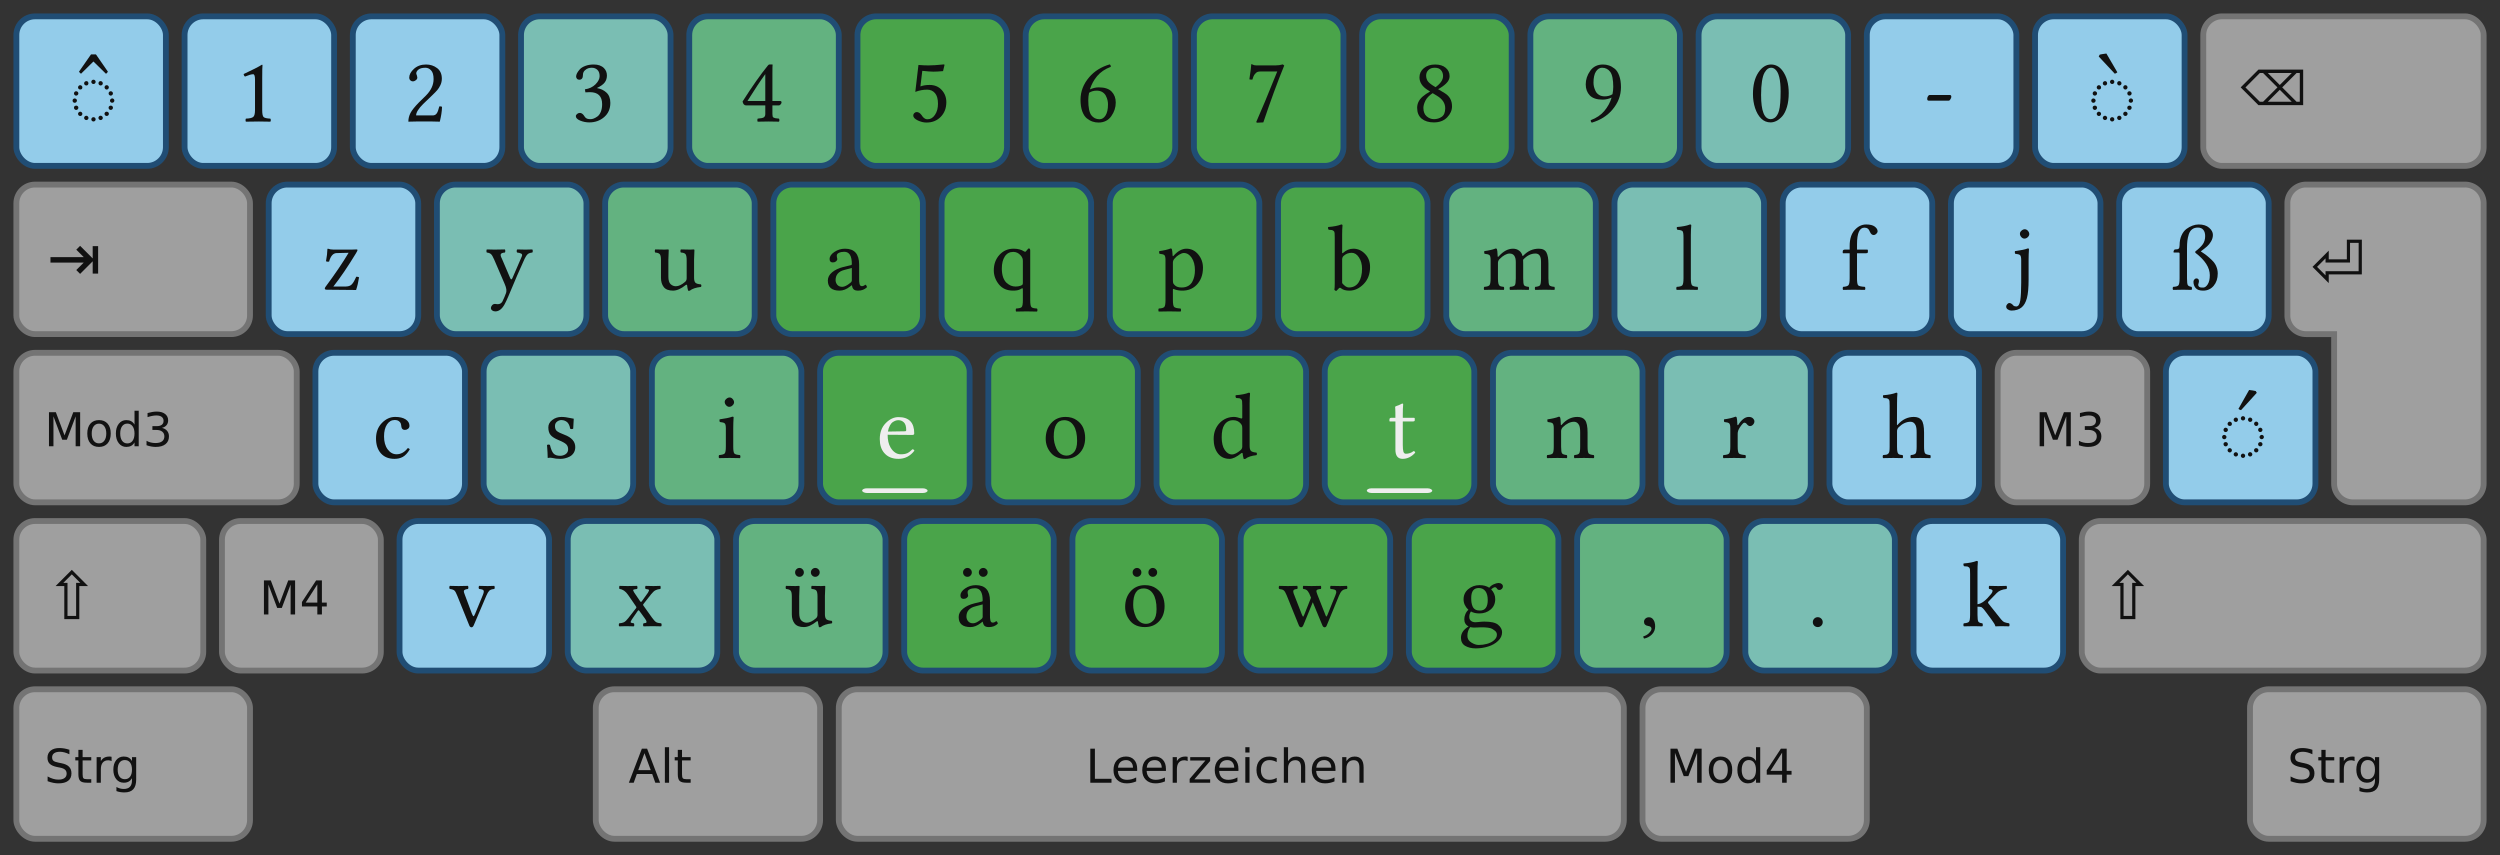 <?xml version="1.0" encoding="UTF-8" standalone="no"?>
<svg
   version="1.1"
   id="Ebene_1"
   height="183"
   width="535"
   viewBox="0 0 535 183"
   enable-background="new 0 0 535 183"
   xml:space="preserve"
   inkscape:version="0.48.5 r10040"
   sodipodi:docname="noted-1-tkl.svg"
   inkscape:export-xdpi="90"
   inkscape:export-ydpi="90"
   xmlns:inkscape="http://www.inkscape.org/namespaces/inkscape"
   xmlns:sodipodi="http://sodipodi.sourceforge.net/DTD/sodipodi-0.dtd"
   xmlns:xlink="http://www.w3.org/1999/xlink"
   xmlns="http://www.w3.org/2000/svg"
   xmlns:svg="http://www.w3.org/2000/svg"
   xmlns:rdf="http://www.w3.org/1999/02/22-rdf-syntax-ns#"
   xmlns:cc="http://creativecommons.org/ns#"
   xmlns:dc="http://purl.org/dc/elements/1.1/"><rect x="0" y="0" width="535" height="183" fill="#333333" stroke="none"/>&#10;&#10;  &#10;&#10;<defs
   id="defs">&#10;<style
   type="text/css"
   id="style46661">&#10;text.mod, text.key, text.dead {&#10;	fill:#111;&#10;	fill-opacity:1;&#10;    stroke:none;&#10;    font-style:normal;&#10;    font-variant:normal;&#10;    font-weight:normal;&#10;    font-stretch:normal;&#10;    display:inline;&#10;    font-family:DejaVu Sans;&#10;    writing-mode:lr-tb;&#10;}&#10;&#10;text.key {&#10;    font-family:Linux Libertine;&#10;}&#10;&#10;text.dead {&#10;    font-family: Gentium Plus Compact;&#10;}&#10;&#10;text.mod {&#10;    text-align:start;&#10;    text-anchor:start;&#10;}&#10;&#10;text.space, text.dead, text.center, text.key {&#10;    text-align:center;&#10;    text-anchor:middle;&#10;}&#10;&#10;text.key { font-size:20px; }&#10;text.dead { font-size:20px; }&#10;text.mod { font-size:10px; }&#10;text.big { font-size:14px; }&#10;&#10;.key {&#10;stroke-width:1.25;&#10;}&#10;&#10;.grey { fill:#949494; stroke:#696969; }&#10;.grey { fill:#9f9f9f; stroke:#747474; }&#10;&#10;.numpad { fill:#afaa9f; stroke:#747474; }&#10;&#10;/* bootstrap colors */&#10;.l5, .r5 { fill:#93CCEA; }&#10;.l4, .r4 { fill:#7abeb3; }&#10;.l3, .r3 { fill:#63b280; }&#10;.l2, .r2 { fill:#4aa44a; }&#10;&#10;/* btn bg hover, unused */&#10;.l2, .r2 { stroke:#3071a9; }&#10;.l3, .r3 { stroke:#449d44; }&#10;.l4, .r4 { stroke:#c9302c; }&#10;.l5, .r5 { stroke:#ec971f; }&#10;&#10;/* btn border hover */&#10;.l2, .r2 { stroke:#204d74; }&#10;.l3, .r3 { stroke:#204d74; }&#10;.l4, .r4 { stroke:#204d74; }&#10;.l5, .r5 { stroke:#204d74; }&#10;&#10;text.nubkey { fill:#eee; }&#10;&#10;.pressed {&#10;	<!--opacity:0.5;-->&#10;	fill:#777;&#10;}&#10;    </style>&#10;&#10;    <g
   id="basekey">&#10;        <rect
   width="32"
   height="32"
   rx="4"
   class="key"
   id="rect1" />&#10;	<!--rect width="20" height="20" x="6" y="6" /-->&#10;        <!--rect width="2" height="2" fill="#000" x="15" y="15" /-->&#10;    </g>&#10;&#10;    </defs>&#10;<sodipodi:namedview
   pagecolor="#ffffff"
   bordercolor="#666666"
   borderopacity="1"
   objecttolerance="10"
   gridtolerance="10"
   guidetolerance="10"
   inkscape:pageopacity="0"
   inkscape:pageshadow="2"
   inkscape:window-width="1614"
   inkscape:window-height="969"
   id="base"
   showgrid="false"
   inkscape:zoom="0.70961538"
   inkscape:cx="685.32105"
   inkscape:cy="241.15395"
   inkscape:window-x="78"
   inkscape:window-y="71"
   inkscape:window-maximized="0"
   inkscape:current-layer="Ebene_1"
   inkscape:showpageshadow="2"
   inkscape:pagecheckerboard="0"
   inkscape:deskcolor="#d1d1d1" />&#10;&#10;<g
   transform="translate(3.5,3.5)"
   id="g61">&#10;<use
   xlink:href="#basekey"
   y="0"
   x="0"
   class="l5"
   id="use1" />&#10;<use
   xlink:href="#basekey"
   y="0"
   x="36"
   class="l5"
   id="use2" />&#10;<use
   xlink:href="#basekey"
   y="0"
   x="72"
   class="l5"
   id="use3" />&#10;<use
   xlink:href="#basekey"
   y="0"
   x="108"
   class="l4"
   id="use4" />&#10;<use
   xlink:href="#basekey"
   y="0"
   x="144"
   class="l3"
   id="use5" />&#10;<use
   xlink:href="#basekey"
   y="0"
   x="180"
   class="l2"
   id="use6" />&#10;<use
   xlink:href="#basekey"
   y="0"
   x="216"
   class="l2"
   id="use7" />&#10;&#10;<use
   xlink:href="#basekey"
   y="0"
   x="252"
   class="r2"
   id="use8" />&#10;<use
   xlink:href="#basekey"
   y="0"
   x="288"
   class="r2"
   id="use9" />&#10;<use
   xlink:href="#basekey"
   y="0"
   x="324"
   class="r3"
   id="use10" />&#10;<use
   xlink:href="#basekey"
   y="0"
   x="360"
   class="r4"
   id="use11" />&#10;<use
   xlink:href="#basekey"
   y="0"
   x="396"
   class="r5"
   id="use12" />&#10;<use
   xlink:href="#basekey"
   y="0"
   x="432"
   class="r5"
   id="use13" />&#10;&#10;&#10;<use
   xlink:href="#basekey"
   y="36"
   x="54"
   class="l5"
   id="use14" />&#10;<use
   xlink:href="#basekey"
   y="36"
   x="90"
   class="l4"
   id="use15" />&#10;<use
   xlink:href="#basekey"
   y="36"
   x="126"
   class="l3"
   id="use16" />&#10;<use
   xlink:href="#basekey"
   y="36"
   x="162"
   class="l2"
   id="use17" />&#10;<use
   xlink:href="#basekey"
   y="36"
   x="198"
   class="l2"
   id="use18" />&#10;&#10;<use
   xlink:href="#basekey"
   y="36"
   x="234"
   class="r2"
   id="use19" />&#10;<use
   xlink:href="#basekey"
   y="36"
   x="270"
   class="r2"
   id="use20" />&#10;<use
   xlink:href="#basekey"
   y="36"
   x="306"
   class="r3"
   id="use21" />&#10;<use
   xlink:href="#basekey"
   y="36"
   x="342"
   class="r4"
   id="use22" />&#10;<use
   xlink:href="#basekey"
   y="36"
   x="378"
   class="r5"
   id="use23" />&#10;<use
   xlink:href="#basekey"
   y="36"
   x="414"
   class="r5"
   id="use24" />&#10;<use
   xlink:href="#basekey"
   y="36"
   x="450"
   class="r5"
   id="use25" />&#10;&#10;&#10;<use
   xlink:href="#basekey"
   y="72"
   x="64"
   class="l5"
   id="use26" />&#10;<use
   xlink:href="#basekey"
   y="72"
   x="100"
   class="l4"
   id="use27" />&#10;<use
   xlink:href="#basekey"
   y="72"
   x="136"
   class="l3"
   id="use28" />&#10;<use
   xlink:href="#basekey"
   y="72"
   x="172"
   class="l2"
   id="use29" />&#10;<use
   xlink:href="#basekey"
   y="72"
   x="208"
   class="l2"
   id="use30" />&#10;&#10;<use
   xlink:href="#basekey"
   y="72"
   x="244"
   class="r2"
   id="use31" />&#10;<use
   xlink:href="#basekey"
   y="72"
   x="280"
   class="r2"
   id="use32" />&#10;<use
   xlink:href="#basekey"
   y="72"
   x="316"
   class="r3"
   id="use33" />&#10;<use
   xlink:href="#basekey"
   y="72"
   x="352"
   class="r4"
   id="use34" />&#10;<use
   xlink:href="#basekey"
   y="72"
   x="388"
   class="r5"
   id="use35" />&#10;&#10;    <use
   xlink:href="#basekey"
   y="72"
   x="460"
   class="r5"
   id="use36" />&#10;&#10;&#10;&#10;<use
   xlink:href="#basekey"
   y="108"
   x="82"
   class="l5"
   id="use37" />&#10;<use
   xlink:href="#basekey"
   y="108"
   x="118"
   class="l4"
   id="use38" />&#10;<use
   xlink:href="#basekey"
   y="108"
   x="154"
   class="l3"
   id="use39" />&#10;<use
   xlink:href="#basekey"
   y="108"
   x="190"
   class="l2"
   id="use40" />&#10;<use
   xlink:href="#basekey"
   y="108"
   x="226"
   class="l2"
   id="use41" />&#10;&#10;<use
   xlink:href="#basekey"
   y="108"
   x="262"
   class="r2"
   id="use42" />&#10;<use
   xlink:href="#basekey"
   y="108"
   x="298"
   class="r2"
   id="use43" />&#10;<use
   xlink:href="#basekey"
   y="108"
   x="334"
   class="r3"
   id="use44" />&#10;<use
   xlink:href="#basekey"
   y="108"
   x="370"
   class="r4"
   id="use45" />&#10;<use
   xlink:href="#basekey"
   y="108"
   x="406"
   class="r5"
   id="use46" />&#10;&#10;&#10;<rect
   id="backspace"
   y="0"
   x="468"
   width="60"
   height="32"
   rx="4"
   class="key grey" />&#10;&#10;<rect
   id="tab"
   x="0"
   y="36"
   width="50"
   height="32"
   rx="4"
   class="key grey" />&#10;&#10;<rect
   id="m3l"
   x="0"
   y="72"
   width="60"
   height="32"
   rx="4"
   class="key grey" />&#10;&#10;<use
   id="m3r"
   xlink:href="#basekey"
   x="424"
   y="72"
   class="key grey" />&#10;&#10;&#10;<rect
   id="shiftl"
   x="0"
   y="108"
   width="40"
   height="32"
   rx="4"
   class="key grey" />&#10;<rect
   id="m4l"
   x="44"
   y="108"
   width="34"
   height="32"
   rx="4"
   class="key grey" />&#10;<rect
   id="shiftr"
   x="442"
   y="108"
   width="86"
   height="32"
   rx="4"
   class="key grey" />&#10;&#10;<rect
   id="ctrll"
   x="0"
   y="144"
   width="50"
   height="32"
   rx="4"
   class="key grey" />&#10;<rect
   id="altl"
   x="124"
   y="144"
   width="48"
   height="32"
   rx="4"
   class="key grey" />&#10;<rect
   id="space"
   x="176"
   y="144"
   width="168"
   height="32"
   rx="4"
   class="key grey" />&#10;<rect
   id="m4r"
   x="348"
   y="144"
   width="48"
   height="32"
   rx="4"
   class="key grey" />&#10;<rect
   id="ctrlr"
   x="478"
   y="144"
   width="50"
   height="32"
   rx="4"
   class="key grey" />&#10;&#10;<use
   xlink:href="#basekey"
   y="0"
   x="542"
   class="key numpad"
   id="use47" />&#10;<use
   xlink:href="#basekey"
   y="0"
   x="578"
   class="key numpad"
   id="use48" />&#10;<use
   xlink:href="#basekey"
   y="0"
   x="614"
   class="key numpad"
   id="use49" />&#10;<use
   xlink:href="#basekey"
   y="0"
   x="650"
   class="key numpad"
   id="use50" />&#10;&#10;<use
   xlink:href="#basekey"
   y="36"
   x="542"
   class="key numpad"
   id="use51" />&#10;<use
   xlink:href="#basekey"
   y="36"
   x="578"
   class="key numpad"
   id="use52" />&#10;<use
   xlink:href="#basekey"
   y="36"
   x="614"
   class="key numpad"
   id="use53" />&#10;<rect
   id="kpplus"
   x="650"
   y="36"
   width="32"
   height="68"
   rx="4"
   class="key numpad" />&#10;&#10;<use
   xlink:href="#basekey"
   y="72"
   x="542"
   class="key numpad"
   id="use54" />&#10;<use
   xlink:href="#basekey"
   y="72"
   x="578"
   class="key numpad"
   id="use55" />&#10;<use
   xlink:href="#basekey"
   y="72"
   x="614"
   class="key numpad"
   id="use56" />&#10;&#10;<use
   xlink:href="#basekey"
   y="108"
   x="542"
   class="key numpad"
   id="use57" />&#10;<use
   xlink:href="#basekey"
   y="108"
   x="578"
   class="key numpad"
   id="use58" />&#10;<use
   xlink:href="#basekey"
   y="108"
   x="614"
   class="key numpad"
   id="use59" />&#10;<rect
   id="kppenter"
   x="650"
   y="108"
   width="32"
   height="68"
   rx="4"
   class="key numpad" />&#10;&#10;<rect
   id="kp0"
   x="542"
   y="144"
   width="68"
   height="32"
   rx="4"
   class="key numpad" />&#10;<use
   xlink:href="#basekey"
   y="144"
   x="614"
   class="key numpad"
   id="use60" />&#10;&#10;<path
   fill-rule="evenodd"
   clip-rule="evenodd"
   d="      M 10,32      l -6,0 a 4,4 0 0 1 -4,-4      l 0,-24 a 4,4 0 0 1 4,-4      l 34,0 a 4,4 0 0 1 4,4      l 0,60 a 4,4 0 0 1 -4,4      l -24,0 a 4,4 0 0 1 -4,-4      z"
   transform="translate(486,36)"
   id="return"
   class="key grey" />&#10;&#10;<rect
   y="101"
   x="181"
   width="14"
   height="1"
   rx="1"
   id="nub"
   style="fill:#eee;" />&#10;<use
   y="0"
   x="108"
   xlink:href="#nub"
   id="use61" />&#10;</g>&#10;&#10;<g
   transform="translate(-0.5,-0.5)"
   id="g62">&#10;<path
   d="m 10.981,88.71 h 1.47 l 1.86,4.961 1.87,-4.961 h 1.47 V 96 h -0.962 v -6.401 l -1.88,5 h -0.991 l -1.88,-5 V 96 h -0.957 z m 10.708,2.451 q -0.723,0 -1.143,0.566 -0.42,0.562 -0.42,1.543 0,0.981 0.415,1.548 0.42,0.562 1.147,0.562 0.718,0 1.138,-0.566 0.42,-0.566 0.42,-1.543 0,-0.972 -0.42,-1.538 -0.42,-0.571 -1.138,-0.571 z m 0,-0.762 q 1.172,0 1.841,0.762 0.669,0.762 0.669,2.109 0,1.343 -0.669,2.109 -0.669,0.762 -1.841,0.762 -1.177,0 -1.846,-0.762 -0.664,-0.767 -0.664,-2.109 0,-1.348 0.664,-2.109 0.669,-0.762 1.846,-0.762 z m 7.598,0.962 v -2.959 h 0.898 V 96 h -0.898 v -0.82 q -0.283,0.488 -0.718,0.728 -0.43,0.234 -1.035,0.234 -0.991,0 -1.616,-0.791 -0.62,-0.791 -0.62,-2.08 0,-1.289 0.62,-2.08 0.625,-0.791 1.616,-0.791 0.605,0 1.035,0.239 0.435,0.234 0.718,0.723 z m -3.062,1.909 q 0,0.991 0.405,1.558 0.41,0.562 1.123,0.562 0.713,0 1.123,-0.562 0.41,-0.566 0.41,-1.558 0,-0.991 -0.41,-1.553 -0.41,-0.566 -1.123,-0.566 -0.713,0 -1.123,0.566 -0.405,0.562 -0.405,1.553 z m 8.926,-1.201 q 0.708,0.151 1.104,0.63 0.4,0.479 0.4,1.182 0,1.079 -0.742,1.67 -0.742,0.591 -2.109,0.591 -0.459,0 -0.947,-0.093 -0.483,-0.088 -1.001,-0.269 v -0.952 q 0.41,0.239 0.898,0.361 0.488,0.122 1.021,0.122 0.928,0 1.411,-0.366 0.488,-0.366 0.488,-1.064 0,-0.645 -0.454,-1.006 -0.449,-0.366 -1.255,-0.366 h -0.85 v -0.811 h 0.889 q 0.728,0 1.113,-0.288 0.386,-0.293 0.386,-0.84 0,-0.562 -0.4,-0.859 -0.396,-0.303 -1.138,-0.303 -0.405,0 -0.869,0.088 -0.464,0.088 -1.021,0.273 v -0.879 q 0.562,-0.156 1.05,-0.234 0.493,-0.078 0.928,-0.078 1.123,0 1.777,0.513 0.654,0.508 0.654,1.377 0,0.605 -0.347,1.025 -0.347,0.415 -0.986,0.576 z"
   id="m3ltxt"
   style="font-size:10px;line-height:0%;font-family:'DejaVu Sans';fill:#111111"
   class="mod"
   aria-label="Mod3" />&#10;<path
   d="m 17.684,125.234 -1.818,-1.818 -1.818,1.818 h 0.896 v 7.082 h 1.846 v -7.082 z m -5.291,0.684 3.473,-3.473 3.473,3.473 H 17.472 V 133 h -3.213 v -7.082 z"
   id="shiftltxt"
   style="font-size:14px;line-height:0%;font-family:'DejaVu Sans';fill:#111111"
   class="mod big"
   aria-label="⇧" />&#10;<path
   d="m 15.352,160.949 v 0.962 q -0.562,-0.269 -1.06,-0.4 -0.498,-0.132 -0.962,-0.132 -0.806,0 -1.245,0.312 -0.435,0.312 -0.435,0.889 0,0.483 0.288,0.732 0.293,0.244 1.104,0.396 l 0.596,0.122 q 1.104,0.21 1.626,0.742 0.527,0.527 0.527,1.416 0,1.06 -0.713,1.606 -0.708,0.547 -2.08,0.547 -0.518,0 -1.104,-0.117 -0.581,-0.117 -1.206,-0.347 v -1.016 q 0.601,0.337 1.177,0.508 0.576,0.171 1.133,0.171 0.845,0 1.304,-0.332 0.459,-0.332 0.459,-0.947 0,-0.537 -0.332,-0.84 -0.327,-0.303 -1.079,-0.454 l -0.601,-0.117 q -1.104,-0.22 -1.597,-0.688 -0.493,-0.469 -0.493,-1.304 0,-0.967 0.679,-1.523 0.684,-0.557 1.88,-0.557 0.513,0 1.045,0.093 0.532,0.093 1.089,0.278 z m 2.827,0.029 v 1.553 h 1.851 v 0.698 h -1.851 v 2.969 q 0,0.669 0.181,0.859 0.186,0.19 0.747,0.19 h 0.923 V 168 h -0.923 q -1.04,0 -1.436,-0.386 -0.396,-0.391 -0.396,-1.416 v -2.969 h -0.659 v -0.698 h 0.659 v -1.553 z m 6.201,2.393 q -0.151,-0.088 -0.332,-0.127 -0.176,-0.044 -0.391,-0.044 -0.762,0 -1.172,0.498 -0.405,0.493 -0.405,1.421 V 168 h -0.903 v -5.469 h 0.903 v 0.85 q 0.283,-0.498 0.737,-0.737 0.454,-0.244 1.104,-0.244 0.093,0 0.205,0.015 0.112,0.01 0.249,0.034 z m 4.365,1.831 q 0,-0.977 -0.405,-1.514 -0.4,-0.537 -1.128,-0.537 -0.723,0 -1.128,0.537 -0.4,0.537 -0.4,1.514 0,0.972 0.4,1.509 0.405,0.537 1.128,0.537 0.728,0 1.128,-0.537 0.405,-0.537 0.405,-1.509 z m 0.898,2.119 q 0,1.396 -0.62,2.075 -0.62,0.684 -1.899,0.684 -0.474,0 -0.894,-0.073 -0.42,-0.068 -0.815,-0.215 v -0.874 q 0.396,0.215 0.781,0.317 0.386,0.103 0.786,0.103 0.884,0 1.323,-0.464 0.439,-0.459 0.439,-1.392 v -0.444 q -0.278,0.483 -0.713,0.723 Q 27.598,168 26.992,168 q -1.006,0 -1.621,-0.767 -0.615,-0.767 -0.615,-2.031 0,-1.27 0.615,-2.036 0.615,-0.767 1.621,-0.767 0.605,0 1.04,0.239 0.435,0.239 0.713,0.723 v -0.83 h 0.898 z"
   id="ctrlltxt"
   style="font-size:10px;line-height:0%;font-family:'DejaVu Sans';fill:#111111"
   class="mod"
   aria-label="Strg" />&#10;&#10;<path
   d="m 56.981,124.71 h 1.47 l 1.86,4.961 1.87,-4.961 h 1.47 V 132 h -0.962 v -6.401 l -1.88,5 h -0.991 l -1.88,-5 V 132 h -0.957 z m 11.426,0.859 -2.49,3.892 h 2.49 z m -0.259,-0.859 h 1.24 v 4.751 h 1.04 v 0.82 H 69.389 V 132 h -0.981 v -1.719 h -3.291 v -0.952 z"
   id="m4ltxt"
   style="font-size:10px;line-height:0%;font-family:'DejaVu Sans';fill:#111111"
   class="mod"
   aria-label="M4" />&#10;<path
   d="m 138.418,161.682 -1.338,3.628 h 2.681 z m -0.557,-0.972 h 1.118 L 141.758,168 h -1.025 l -0.664,-1.87 h -3.286 L 136.118,168 h -1.04 z m 4.922,-0.308 h 0.898 V 168 h -0.898 z m 3.667,0.576 v 1.553 h 1.851 v 0.698 h -1.851 v 2.969 q 0,0.669 0.181,0.859 0.186,0.19 0.747,0.19 h 0.923 V 168 h -0.923 q -1.04,0 -1.436,-0.386 -0.396,-0.391 -0.396,-1.416 v -2.969 h -0.659 v -0.698 h 0.659 v -1.553 z"
   id="altltxt"
   style="font-size:10px;line-height:0%;font-family:'DejaVu Sans';fill:#111111"
   class="mod"
   aria-label="Alt" />&#10;&#10;&#10;<path
   d="m 436.981,88.71 h 1.47 l 1.86,4.961 1.87,-4.961 h 1.47 V 96 h -0.962 v -6.401 l -1.88,5 h -0.991 l -1.88,-5 V 96 h -0.957 z m 11.704,3.359 q 0.708,0.151 1.104,0.63 0.4,0.479 0.4,1.182 0,1.079 -0.742,1.67 -0.742,0.591 -2.109,0.591 -0.459,0 -0.947,-0.093 -0.483,-0.088 -1.001,-0.269 v -0.952 q 0.41,0.239 0.898,0.361 0.488,0.122 1.02,0.122 0.928,0 1.411,-0.366 0.488,-0.366 0.488,-1.064 0,-0.645 -0.454,-1.006 -0.449,-0.366 -1.255,-0.366 h -0.85 v -0.811 h 0.889 q 0.728,0 1.113,-0.288 0.386,-0.293 0.386,-0.84 0,-0.562 -0.4,-0.859 -0.396,-0.303 -1.138,-0.303 -0.405,0 -0.869,0.088 -0.464,0.088 -1.021,0.273 v -0.879 q 0.562,-0.156 1.05,-0.234 0.493,-0.078 0.928,-0.078 1.123,0 1.777,0.513 0.654,0.508 0.654,1.377 0,0.605 -0.347,1.025 -0.347,0.415 -0.986,0.576 z"
   id="m3rtxt"
   style="font-size:10px;line-height:0%;font-family:'DejaVu Sans';fill:#111111"
   class="mod"
   aria-label="M3" />&#10;&#10;&#10;<path
   d="m 457.684,125.234 -1.818,-1.818 -1.818,1.818 h 0.896 v 7.082 h 1.846 v -7.082 z m -5.291,0.684 3.473,-3.473 3.473,3.473 h -1.866 V 133 h -3.213 v -7.082 z"
   id="shiftrtxt"
   style="font-size:14px;line-height:0%;font-family:'DejaVu Sans';fill:#111111"
   class="mod big"
   aria-label="⇧" />&#10;<path
   d="m 495.352,160.949 v 0.962 q -0.562,-0.269 -1.06,-0.4 -0.498,-0.132 -0.962,-0.132 -0.806,0 -1.245,0.312 -0.435,0.312 -0.435,0.889 0,0.483 0.288,0.732 0.293,0.244 1.104,0.396 l 0.596,0.122 q 1.104,0.21 1.626,0.742 0.527,0.527 0.527,1.416 0,1.06 -0.713,1.606 -0.708,0.547 -2.08,0.547 -0.518,0 -1.104,-0.117 -0.581,-0.117 -1.206,-0.347 v -1.016 q 0.601,0.337 1.177,0.508 0.576,0.171 1.133,0.171 0.845,0 1.304,-0.332 0.459,-0.332 0.459,-0.947 0,-0.537 -0.332,-0.84 -0.327,-0.303 -1.079,-0.454 l -0.601,-0.117 q -1.104,-0.22 -1.597,-0.688 -0.493,-0.469 -0.493,-1.304 0,-0.967 0.679,-1.523 0.684,-0.557 1.88,-0.557 0.513,0 1.045,0.093 0.532,0.093 1.089,0.278 z m 2.827,0.029 v 1.553 h 1.851 v 0.698 h -1.851 v 2.969 q 0,0.669 0.181,0.859 0.186,0.19 0.747,0.19 h 0.923 V 168 h -0.923 q -1.04,0 -1.436,-0.386 -0.396,-0.391 -0.396,-1.416 v -2.969 h -0.659 v -0.698 h 0.659 v -1.553 z m 6.201,2.393 q -0.151,-0.088 -0.332,-0.127 -0.176,-0.044 -0.391,-0.044 -0.762,0 -1.172,0.498 -0.405,0.493 -0.405,1.421 V 168 h -0.903 v -5.469 h 0.903 v 0.85 q 0.283,-0.498 0.737,-0.737 0.454,-0.244 1.104,-0.244 0.093,0 0.205,0.015 0.112,0.01 0.249,0.034 z m 4.365,1.831 q 0,-0.977 -0.405,-1.514 -0.4,-0.537 -1.128,-0.537 -0.723,0 -1.128,0.537 -0.4,0.537 -0.4,1.514 0,0.972 0.4,1.509 0.405,0.537 1.128,0.537 0.728,0 1.128,-0.537 0.405,-0.537 0.405,-1.509 z m 0.898,2.119 q 0,1.396 -0.62,2.075 -0.62,0.684 -1.899,0.684 -0.474,0 -0.894,-0.073 -0.42,-0.068 -0.815,-0.215 v -0.874 q 0.396,0.215 0.781,0.317 0.386,0.103 0.786,0.103 0.884,0 1.323,-0.464 0.439,-0.459 0.439,-1.392 v -0.444 q -0.278,0.483 -0.713,0.723 Q 507.598,168 506.992,168 q -1.006,0 -1.621,-0.767 -0.615,-0.767 -0.615,-2.031 0,-1.27 0.615,-2.036 0.615,-0.767 1.621,-0.767 0.605,0 1.04,0.239 0.435,0.239 0.713,0.723 v -0.83 h 0.898 z"
   id="ctrlrtxt"
   style="font-size:10px;line-height:0%;font-family:'DejaVu Sans';fill:#111111"
   class="mod"
   aria-label="Strg" />&#10;<path
   d="m 357.981,160.71 h 1.47 l 1.86,4.961 1.87,-4.961 h 1.47 V 168 h -0.962 v -6.401 l -1.88,5 h -0.991 l -1.88,-5 V 168 h -0.957 z m 10.708,2.451 q -0.723,0 -1.143,0.566 -0.42,0.562 -0.42,1.543 0,0.981 0.415,1.548 0.42,0.562 1.147,0.562 0.718,0 1.138,-0.566 0.42,-0.566 0.42,-1.543 0,-0.972 -0.42,-1.538 -0.42,-0.571 -1.138,-0.571 z m 0,-0.762 q 1.172,0 1.841,0.762 0.669,0.762 0.669,2.109 0,1.343 -0.669,2.109 -0.669,0.762 -1.841,0.762 -1.177,0 -1.846,-0.762 -0.664,-0.767 -0.664,-2.109 0,-1.348 0.664,-2.109 0.669,-0.762 1.846,-0.762 z m 7.598,0.962 v -2.959 h 0.898 V 168 h -0.898 v -0.82 q -0.283,0.488 -0.718,0.728 -0.43,0.234 -1.035,0.234 -0.991,0 -1.616,-0.791 -0.62,-0.791 -0.62,-2.08 0,-1.289 0.62,-2.08 0.625,-0.791 1.616,-0.791 0.605,0 1.035,0.239 0.435,0.234 0.718,0.723 z m -3.062,1.909 q 0,0.991 0.405,1.558 0.41,0.562 1.123,0.562 0.713,0 1.123,-0.562 0.41,-0.566 0.41,-1.558 0,-0.991 -0.41,-1.553 -0.41,-0.566 -1.123,-0.566 -0.713,0 -1.123,0.566 -0.405,0.562 -0.405,1.553 z m 8.647,-3.701 -2.49,3.892 h 2.49 z m -0.259,-0.859 h 1.24 v 4.751 h 1.04 v 0.82 h -1.04 V 168 h -0.981 v -1.719 h -3.291 v -0.952 z"
   id="m4rtxt"
   style="font-size:10px;line-height:0%;font-family:'DejaVu Sans';fill:#111111"
   class="mod"
   aria-label="Mod4" />&#10;<path
   d="m 233.823,160.71 h 0.986 v 6.46 h 3.55 V 168 h -4.536 z m 10.034,4.331 v 0.439 h -4.131 q 0.059,0.928 0.557,1.416 0.503,0.483 1.396,0.483 0.518,0 1.001,-0.127 0.488,-0.127 0.967,-0.381 v 0.85 q -0.483,0.205 -0.991,0.312 -0.508,0.107 -1.03,0.107 -1.309,0 -2.075,-0.762 -0.762,-0.762 -0.762,-2.061 0,-1.343 0.723,-2.129 0.728,-0.791 1.958,-0.791 1.104,0 1.743,0.713 0.645,0.708 0.645,1.929 z m -0.898,-0.264 q -0.01,-0.737 -0.415,-1.177 -0.4,-0.439 -1.064,-0.439 -0.752,0 -1.206,0.425 -0.449,0.425 -0.518,1.196 z m 7.051,0.264 v 0.439 h -4.131 q 0.059,0.928 0.557,1.416 0.503,0.483 1.396,0.483 0.518,0 1.001,-0.127 0.488,-0.127 0.967,-0.381 v 0.85 q -0.483,0.205 -0.991,0.312 -0.508,0.107 -1.03,0.107 -1.309,0 -2.075,-0.762 -0.762,-0.762 -0.762,-2.061 0,-1.343 0.723,-2.129 0.728,-0.791 1.958,-0.791 1.104,0 1.743,0.713 0.645,0.708 0.645,1.929 z m -0.898,-0.264 q -0.01,-0.737 -0.415,-1.177 -0.4,-0.439 -1.064,-0.439 -0.752,0 -1.206,0.425 -0.449,0.425 -0.518,1.196 z m 5.542,-1.406 q -0.151,-0.088 -0.332,-0.127 -0.176,-0.044 -0.391,-0.044 -0.762,0 -1.172,0.498 -0.405,0.493 -0.405,1.421 V 168 h -0.903 v -5.469 h 0.903 v 0.85 q 0.283,-0.498 0.737,-0.737 0.454,-0.244 1.104,-0.244 0.093,0 0.205,0.015 0.112,0.01 0.249,0.034 z m 0.552,-0.84 h 4.268 v 0.82 l -3.379,3.931 h 3.379 V 168 h -4.39 v -0.82 l 3.379,-3.931 h -3.257 z m 10.317,2.51 v 0.439 h -4.131 q 0.059,0.928 0.557,1.416 0.503,0.483 1.396,0.483 0.518,0 1.001,-0.127 0.488,-0.127 0.967,-0.381 v 0.85 q -0.483,0.205 -0.991,0.312 -0.508,0.107 -1.03,0.107 -1.309,0 -2.075,-0.762 -0.762,-0.762 -0.762,-2.061 0,-1.343 0.723,-2.129 0.728,-0.791 1.958,-0.791 1.104,0 1.743,0.713 0.645,0.708 0.645,1.929 z m -0.898,-0.264 q -0.01,-0.737 -0.415,-1.177 -0.4,-0.439 -1.064,-0.439 -0.752,0 -1.206,0.425 -0.449,0.425 -0.518,1.196 z m 2.373,-2.246 h 0.898 V 168 h -0.898 z m 0,-2.129 h 0.898 v 1.138 h -0.898 z m 6.714,2.339 v 0.84 q -0.381,-0.21 -0.767,-0.312 -0.381,-0.107 -0.771,-0.107 -0.874,0 -1.357,0.557 -0.483,0.552 -0.483,1.553 0,1.001 0.483,1.558 0.483,0.552 1.357,0.552 0.391,0 0.771,-0.103 0.386,-0.107 0.767,-0.317 v 0.83 q -0.376,0.176 -0.781,0.264 -0.4,0.088 -0.854,0.088 -1.235,0 -1.963,-0.776 -0.728,-0.776 -0.728,-2.095 0,-1.338 0.732,-2.104 0.737,-0.767 2.017,-0.767 0.415,0 0.811,0.088 0.396,0.083 0.767,0.254 z m 6.108,1.958 V 168 h -0.898 v -3.271 q 0,-0.776 -0.303,-1.162 -0.303,-0.386 -0.908,-0.386 -0.728,0 -1.147,0.464 -0.42,0.464 -0.42,1.265 V 168 h -0.903 v -7.598 h 0.903 v 2.979 q 0.322,-0.493 0.757,-0.737 0.439,-0.244 1.011,-0.244 0.942,0 1.426,0.586 0.483,0.581 0.483,1.714 z m 6.47,0.342 v 0.439 h -4.131 q 0.059,0.928 0.557,1.416 0.503,0.483 1.396,0.483 0.518,0 1.001,-0.127 0.488,-0.127 0.967,-0.381 v 0.85 q -0.483,0.205 -0.991,0.312 -0.508,0.107 -1.03,0.107 -1.309,0 -2.075,-0.762 -0.762,-0.762 -0.762,-2.061 0,-1.343 0.723,-2.129 0.728,-0.791 1.958,-0.791 1.104,0 1.743,0.713 0.645,0.708 0.645,1.929 z m -0.898,-0.264 q -0.01,-0.737 -0.415,-1.177 -0.4,-0.439 -1.064,-0.439 -0.752,0 -1.206,0.425 -0.449,0.425 -0.518,1.196 z m 6.919,-0.078 V 168 h -0.898 v -3.271 q 0,-0.776 -0.303,-1.162 -0.303,-0.386 -0.908,-0.386 -0.728,0 -1.147,0.464 -0.42,0.464 -0.42,1.265 V 168 H 287.729 v -5.469 h 0.903 v 0.85 q 0.322,-0.493 0.757,-0.737 0.439,-0.244 1.011,-0.244 0.942,0 1.426,0.586 0.483,0.581 0.483,1.714 z"
   id="text61"
   style="font-size:10px;line-height:0%;font-family:'DejaVu Sans';text-align:center;text-anchor:middle;fill:#111111"
   class="mod space"
   aria-label="Leerzeichen" />&#10;&#10;<path
   d="m 498.849,61.084 -3.473,-3.473 3.473,-3.473 v 1.866 h 3.876 v -4.211 h 3.213 l -0.007,7.424 h -7.082 z m -0.684,-4.396 v -0.896 l -1.818,1.818 1.818,1.818 V 58.534 h 7.082 l 0.007,-6.057 h -1.846 l -0.007,4.211 z"
   id="returntxt"
   style="font-size:14px;line-height:0%;font-family:'DejaVu Sans';fill:#111111"
   class="mod big"
   aria-label="⏎" />&#10;<path
   d="m 493.379,23 h -9.575 l -3.799,-3.799 3.799,-3.799 h 9.575 z m -0.723,-6.875 h -0.688 l -3.076,3.076 3.076,3.076 h 0.688 z m -6.846,0 2.563,2.563 2.563,-2.563 z m 5.127,6.152 -2.563,-2.563 -2.563,2.563 z M 484.795,16.125 h -0.693 l -3.076,3.086 3.076,3.066 h 0.693 l 3.076,-3.076 z"
   id="backspacetxt"
   style="font-size:10px;line-height:0%;font-family:'DejaVu Sans';fill:#111111"
   class="mod"
   aria-label="⌫" />&#10;</g>&#10;&#10;<g
   transform="translate(55,26)"
   id="g72">&#10;	<path
   d="m 1.113,-2.441 q 0,1.201 0.303,1.494 0.312,0.283 1.436,0.332 0.098,0.098 0.098,0.342 0,0.234 -0.098,0.312 Q 0.85,0 0.41,0 q -0.82,0 -2.783,0.039 -0.078,-0.078 -0.078,-0.312 0,-0.244 0.078,-0.342 1.162,-0.039 1.553,-0.352 0.391,-0.313 0.391,-1.475 v -6.523 q 0,-1.162 -0.4,-1.152 -0.537,0 -1.738,0.498 -0.244,-0.156 -0.303,-0.537 2.803,-1.299 3.926,-2.002 0.117,0 0.117,0.098 -0.059,0.459 -0.059,2.676 z"
   id="text62"
   style="font-size:20px;line-height:0%;font-family:'Linux Libertine';text-align:center;text-anchor:middle;fill:#111111;stroke-width:1.25"
   class="key"
   aria-label="1" />&#10;	<path
   d="m 32.572,-9.355 q 0,-0.996 1.016,-1.914 1.025,-0.928 2.588,-0.928 1.357,0 2.363,0.771 1.016,0.762 1.016,2.266 0,0.723 -0.303,1.367 -0.303,0.635 -0.654,1.045 -0.342,0.41 -1.045,1.084 l -2.021,1.943 q -1.484,1.484 -1.484,2.422 h 3.564 q 0.537,0 0.84,-0.42 0.303,-0.42 0.557,-1.504 0.381,-0.078 0.586,0.107 Q 39.555,-1.719 39.115,0.039 38.197,0 37.553,0 h -3.506 l -1.66,0.039 q 0,-0.957 0.449,-1.846 0.459,-0.889 1.836,-2.295 l 1.484,-1.455 q 1.641,-1.66 1.631,-3.525 0,-1.299 -0.527,-1.855 -0.527,-0.566 -1.211,-0.566 -0.996,0 -1.484,0.381 -0.488,0.381 -0.488,0.84 0,0.098 0.078,0.283 0.078,0.176 0.078,0.195 0.078,0.283 0.078,0.42 0,0.303 -0.332,0.557 -0.322,0.244 -0.605,0.244 -0.322,0 -0.566,-0.225 -0.234,-0.225 -0.234,-0.547 z"
   id="text63"
   style="font-size:20px;line-height:0%;font-family:'Linux Libertine';text-align:center;text-anchor:middle;fill:#111111;stroke-width:1.25"
   class="key"
   aria-label="2" />&#10;	<path
   d="m 71.648,-11.504 q -0.361,0 -0.742,0.107 -0.371,0.098 -0.762,0.469 -0.391,0.371 -0.391,0.947 0,1.035 -0.781,1.045 -0.322,0 -0.508,-0.225 -0.176,-0.225 -0.176,-0.459 0,-0.303 0.186,-0.693 0.195,-0.391 0.596,-0.84 0.4,-0.449 1.191,-0.742 0.791,-0.303 1.807,-0.303 1.416,0 2.188,0.781 0.625,0.635 0.625,1.582 0,0.84 -0.469,1.475 -0.469,0.625 -1.641,1.182 l 0.02,0.039 q 1.123,0.176 1.973,0.938 0.85,0.762 0.85,2.217 0,1.904 -1.328,3.047 -1.318,1.133 -3.174,1.133 -0.996,0 -1.943,-0.381 -0.938,-0.391 -0.938,-0.957 0,-0.244 0.264,-0.469 0.273,-0.225 0.576,-0.225 0.479,0 0.859,0.518 0.02,0.02 0.088,0.127 0.078,0.107 0.107,0.156 0.029,0.039 0.098,0.127 0.068,0.088 0.127,0.127 0.059,0.039 0.166,0.117 0.117,0.068 0.234,0.098 0.117,0.029 0.273,0.049 0.166,0.02 0.352,0.02 0.322,0 0.684,-0.137 0.371,-0.146 0.801,-0.449 0.43,-0.312 0.713,-0.996 0.283,-0.684 0.283,-1.621 0,-2.578 -2.627,-2.578 -0.615,0 -0.957,0.039 l -0.098,-0.645 q 1.387,-0.195 2.266,-1.074 0.879,-0.889 0.879,-1.738 0,-0.908 -0.479,-1.357 -0.479,-0.449 -1.191,-0.449 z"
   id="text64"
   style="font-size:20px;line-height:0%;font-family:'Linux Libertine';text-align:center;text-anchor:middle;fill:#111111;stroke-width:1.25"
   class="key"
   aria-label="3" />&#10;	<path
   d="m 108.771,-10.137 q -1.523,2.08 -3.818,5.752 h 3.818 z m 3.184,5.752 q 0.303,0 0.293,0.322 0,0.176 -0.195,0.4 -0.186,0.225 -0.381,0.225 h -1.377 v 1.836 q 0,0.322 0.049,0.518 0.049,0.186 0.254,0.273 0.215,0.088 0.332,0.107 0.117,0.02 0.557,0.068 0.137,0.02 0.205,0.02 0.098,0.098 0.098,0.342 0,0.234 -0.098,0.312 Q 110.412,0 109.514,0 q -1.084,0 -2.363,0.039 -0.078,-0.078 -0.078,-0.312 0,-0.244 0.078,-0.342 1.074,-0.078 1.338,-0.293 0.283,-0.225 0.283,-0.693 V -3.438 h -4.082 q -0.615,0 -0.781,-0.84 3.096,-4.863 5.42,-7.705 0.176,-0.225 0.322,-0.215 h 0.645 l 0.039,0.039 q -0.039,0.176 -0.039,1.934 v 5.84 z"
   id="text65"
   style="font-size:20px;line-height:0%;font-family:'Linux Libertine';text-align:center;text-anchor:middle;fill:#111111;stroke-width:1.25"
   class="key"
   aria-label="4" />&#10;	<path
   d="m 145.729,-3.779 q 0,-1.562 -0.645,-2.295 -0.635,-0.742 -1.67,-0.742 -1.26,0 -2.539,0.479 l 0.674,-5.762 q 1.162,0.098 2.158,0.098 1.201,0 3.281,-0.215 l 0.146,0.078 -0.322,1.357 q -1.221,0.117 -2.1,0.117 -0.684,0 -2.344,-0.176 L 141.969,-7.5 q 0.82,-0.322 1.963,-0.322 1.621,0 2.598,1.084 0.986,1.074 0.986,2.598 0,1.904 -1.191,3.135 -1.191,1.23 -3.057,1.23 -0.918,0 -1.875,-0.459 -0.957,-0.469 -0.957,-1.045 0,-0.303 0.225,-0.518 0.234,-0.225 0.527,-0.225 0.537,0 1.025,0.645 0.019,0.039 0.117,0.166 0.098,0.127 0.137,0.195 0.049,0.059 0.146,0.156 0.098,0.098 0.176,0.146 0.078,0.049 0.195,0.127 0.127,0.068 0.254,0.088 0.137,0.02 0.293,0.02 0.918,0 1.553,-0.947 0.645,-0.957 0.645,-2.354 z"
   id="text66"
   style="font-size:20px;line-height:0%;font-family:'Linux Libertine';text-align:center;text-anchor:middle;fill:#111111;stroke-width:1.25"
   class="key"
   aria-label="5" />&#10;&#10;	<path
   d="m 178.057,-6.143 q -0.166,0.801 -0.166,1.562 0,2.363 0.645,3.232 0.654,0.869 1.758,0.869 0.781,0 1.299,-0.82 0.518,-0.82 0.518,-2.383 0,-0.439 -0.107,-0.889 -0.107,-0.449 -0.352,-0.928 -0.234,-0.479 -0.742,-0.791 -0.498,-0.312 -1.201,-0.312 -0.947,0 -1.65,0.459 z m 0.186,-0.723 q 0.947,-0.43 1.885,-0.439 1.904,0 2.773,0.918 0.869,0.908 0.869,2.344 0,1.543 -0.957,2.91 -0.957,1.357 -2.744,1.357 -0.664,0 -1.26,-0.205 -0.596,-0.195 -1.221,-0.684 -0.615,-0.498 -0.986,-1.514 -0.371,-1.025 -0.371,-2.461 0,-2.676 1.865,-4.844 1.66,-1.943 4.375,-2.734 0.244,0.137 0.244,0.518 -1.846,0.693 -2.93,1.982 -1.074,1.289 -1.543,2.852 z"
   id="text67"
   style="font-size:20px;line-height:0%;font-family:'Linux Libertine';text-align:center;text-anchor:middle;fill:#111111;stroke-width:1.25"
   class="key"
   aria-label="6" />&#10;	<path
   d="m 214.75,-10.703 q -0.381,0 -0.654,0.098 -0.264,0.088 -0.576,0.488 -0.312,0.4 -0.508,1.152 -0.303,0.039 -0.645,-0.059 0.381,-2.5 0.4,-3.193 0,-0.059 0.088,-0.059 0.078,0.02 0.332,0.146 0.264,0.127 0.664,0.127 h 4.121 q 0.801,0 1.543,-0.215 l 0.312,0.234 q -2.158,5.283 -4.473,12.178 l -1.367,0.068 -0.156,-0.146 q 1.484,-3.301 4.502,-10.82 z"
   id="text68"
   style="font-size:20px;line-height:0%;font-family:'Linux Libertine';text-align:center;text-anchor:middle;fill:#111111;stroke-width:1.25"
   class="key"
   aria-label="7" />&#10;	<path
   d="m 252.029,-11.504 q -0.859,0 -1.348,0.488 -0.488,0.479 -0.488,1.191 0,0.557 0.264,1.055 0.273,0.488 1.133,1.045 l 0.625,0.381 q 1.602,-1.182 1.602,-2.373 0,-0.762 -0.439,-1.27 -0.43,-0.518 -1.348,-0.518 z m 3.184,1.807 q 0,0.859 -0.771,1.592 -0.771,0.723 -1.689,1.182 l 1.416,0.859 q 1.562,0.938 1.562,2.822 0,1.279 -1.045,2.363 -1.035,1.074 -2.852,1.074 -1.621,0 -2.598,-0.801 -0.967,-0.811 -0.967,-2.314 0,-1.377 1.162,-2.402 0.693,-0.605 1.611,-1.094 l -0.508,-0.322 q -1.758,-1.104 -1.768,-2.705 0,-1.182 0.928,-1.963 0.938,-0.791 2.432,-0.791 1.436,0 2.256,0.703 0.83,0.693 0.83,1.797 z m -3.34,9.199 q 0.918,0 1.66,-0.508 0.742,-0.518 0.742,-1.836 0,-1.602 -1.748,-2.656 l -0.938,-0.566 q -1.123,0.742 -1.553,1.611 -0.43,0.869 -0.43,1.533 0,1.221 0.713,1.826 0.713,0.596 1.553,0.596 z"
   id="text69"
   style="font-size:20px;line-height:0%;font-family:'Linux Libertine';text-align:center;text-anchor:middle;fill:#111111;stroke-width:1.25"
   class="key"
   aria-label="8" />&#10;	<path
   d="m 290.07,-5.84 q 0.166,-0.801 0.166,-1.562 0,-2.363 -0.654,-3.232 -0.654,-0.869 -1.748,-0.869 -0.781,0 -1.309,0.82 -0.518,0.82 -0.518,2.383 0,0.439 0.107,0.889 0.117,0.449 0.352,0.938 0.244,0.479 0.742,0.791 0.498,0.303 1.201,0.303 0.957,0 1.66,-0.459 z m -0.186,0.723 q -0.947,0.43 -1.895,0.439 -1.904,0 -2.773,-0.908 -0.869,-0.918 -0.869,-2.354 0,-1.543 0.957,-2.9 0.967,-1.357 2.744,-1.357 0.664,0 1.26,0.205 0.605,0.195 1.221,0.684 0.625,0.488 0.986,1.514 0.371,1.016 0.371,2.451 0,2.676 -1.855,4.844 -1.66,1.943 -4.375,2.744 -0.244,-0.156 -0.244,-0.527 1.846,-0.693 2.92,-1.982 1.084,-1.289 1.553,-2.852 z"
   id="text70"
   style="font-size:20px;line-height:0%;font-family:'Linux Libertine';text-align:center;text-anchor:middle;fill:#111111;stroke-width:1.25"
   class="key"
   aria-label="9" />&#10;	<path
   d="m 323.99,-11.504 q -0.381,0 -0.723,0.244 -0.332,0.244 -0.664,0.82 -0.332,0.576 -0.537,1.807 -0.195,1.23 -0.195,2.969 0,5.156 2.061,5.166 0.176,0 0.371,-0.059 0.205,-0.059 0.479,-0.225 0.273,-0.176 0.518,-0.566 0.254,-0.391 0.41,-0.977 0.342,-1.24 0.342,-4.111 0,-3.74 -1.162,-4.727 -0.381,-0.342 -0.898,-0.342 z m -0.078,11.699 q -1.191,0 -2.031,-0.84 -0.82,-0.811 -1.289,-2.217 -0.459,-1.406 -0.459,-3.018 0,-2.842 1.143,-4.58 1.152,-1.738 2.715,-1.738 1.465,0 2.441,1.299 1.357,1.797 1.357,4.834 0,1.66 -0.381,2.949 -0.381,1.279 -0.986,1.973 -0.605,0.684 -1.25,1.016 -0.645,0.322 -1.26,0.322 z"
   id="text71"
   style="font-size:20px;line-height:0%;font-family:'Linux Libertine';text-align:center;text-anchor:middle;fill:#111111;stroke-width:1.25"
   class="key"
   aria-label="0" />&#10;	<path
   d="m 362.041,-4.463 h -4.316 q -0.303,0 -0.303,-0.381 0,-0.283 0.156,-0.547 0.166,-0.273 0.342,-0.273 h 4.385 q 0.283,0 0.273,0.4 0,0.195 -0.186,0.498 -0.176,0.303 -0.352,0.303 z"
   id="text72"
   style="font-size:20px;line-height:0%;font-family:'Linux Libertine';text-align:center;text-anchor:middle;fill:#111111;stroke-width:1.25"
   class="key"
   aria-label="-" />&#10;</g>&#10;&#10;&#10;<path
   d="m 10.8,55.03 h 7.123 l -1.6,-1.6 0.82,-0.82 2.693,2.693 v -2.625 h 1.162 v 5.879 h -1.162 v -2.639 l -2.693,2.693 -0.82,-0.82 1.6,-1.6 h -7.123 z"
   id="text73"
   style="font-size:14px;line-height:0%;font-family:'DejaVu Sans';fill:#111111"
   class="mod big"
   aria-label="⇥" />&#10;&#10;<g
   transform="translate(73,62)"
   id="g84">&#10;	<path
   d="m -2.822,-8.779 q 0.537,0.195 1.182,0.195 h 3.662 q 0.264,0 0.537,-0.01 0.283,-0.01 0.479,-0.02 0.205,-0.01 0.225,-0.01 0.244,0 0.244,0.146 0,0.137 -0.361,0.732 -2.559,4.219 -4.805,7.061 H 1.006 Q 1.748,-0.703 2.148,-1.025 2.559,-1.357 2.959,-2.197 l 0.283,-0.586 q 0.381,0 0.596,0.127 Q 3.613,-1.152 3.203,0.059 L -3.037,0 q -0.459,0 -0.459,-0.244 0,-0.156 0.176,-0.4 2.998,-4.023 4.922,-7.256 l -2.559,0.059 q -1.123,0.02 -1.621,1.826 -0.342,0.078 -0.664,-0.068 0.283,-1.504 0.303,-2.578 0,-0.117 0.117,-0.117 z"
   id="text74"
   style="font-size:20px;line-height:0%;font-family:'Linux Libertine';text-align:center;text-anchor:middle;fill:#111111;stroke-width:1.25"
   class="key"
   aria-label="z" />&#10;	<path
   d="m 34.936,3.203 q -0.82,1.436 -1.943,1.436 -0.4,0 -0.674,-0.215 -0.264,-0.205 -0.264,-0.527 0,-0.264 0.244,-0.566 0.254,-0.293 0.635,-0.293 0.098,0 0.264,0.029 0.176,0.029 0.312,0.029 0.684,0 1.006,-0.576 0.479,-0.977 0.781,-1.836 Q 35.541,0 35.014,-1.201 l -2.266,-5.264 q -0.381,-0.889 -0.674,-1.152 -0.283,-0.264 -0.898,-0.342 -0.078,-0.078 -0.078,-0.312 0,-0.244 0.078,-0.352 0.801,0.039 1.621,0.039 0.781,0 2.256,-0.039 0.078,0.098 0.078,0.342 0,0.244 -0.078,0.322 -0.781,0.059 -0.889,0.371 -0.098,0.303 0.234,0.928 L 36.176,-2.5 q 0.244,0.566 0.479,0.02 l 1.982,-4.58 q 0.225,-0.479 -0.068,-0.654 -0.293,-0.186 -0.898,-0.244 -0.098,-0.078 -0.098,-0.312 0,-0.244 0.098,-0.352 1.201,0.039 1.816,0.039 0.625,0 1.426,-0.039 0.098,0.098 0.098,0.342 0,0.244 -0.098,0.322 -0.684,0.078 -0.996,0.352 -0.303,0.264 -0.625,0.928 -1.465,3.164 -3.535,8.164 -0.42,0.996 -0.82,1.719 z"
   id="text75"
   style="font-size:20px;line-height:0%;font-family:'Linux Libertine';text-align:center;text-anchor:middle;fill:#111111;stroke-width:1.25"
   class="key"
   aria-label="y" />&#10;	<path
   d="m 71.028,0.195 q -1.377,0 -1.982,-0.762 -0.596,-0.771 -0.596,-1.953 v -3.838 q 0,-0.938 -0.254,-1.24 -0.244,-0.303 -0.986,-0.361 -0.078,-0.078 -0.078,-0.312 0,-0.244 0.078,-0.352 1.357,0.039 2.041,0.039 0.498,0 0.703,-0.039 0.156,0 0.156,0.127 -0.078,1.465 -0.078,2.061 v 3.633 q 0,1.182 0.488,1.621 0.488,0.439 1.113,0.439 0.898,0 2.002,-0.957 0.322,-0.283 0.312,-0.781 v -3.857 q 0,-0.957 -0.244,-1.27 -0.234,-0.312 -0.996,-0.352 -0.098,-0.078 -0.098,-0.312 0,-0.244 0.098,-0.352 1.357,0.039 2.041,0.039 0.498,0 0.703,-0.039 0.156,0 0.156,0.127 -0.078,1.465 -0.078,2.061 v 3.838 q 0,0.781 0.273,1.084 0.273,0.293 1.191,0.371 0.098,0.098 0.098,0.283 0,0.176 -0.098,0.264 -1.602,0.176 -2.363,0.791 -0.176,0.078 -0.381,0 -0.176,-0.684 -0.215,-1.172 -0.02,-0.098 -0.127,-0.088 -0.098,0 -0.176,0.068 Q 72.249,0.195 71.028,0.195 Z"
   id="text76"
   style="font-size:20px;line-height:0%;font-family:'Linux Libertine';text-align:center;text-anchor:middle;fill:#111111;stroke-width:1.25"
   class="key"
   aria-label="u" />&#10;	<path
   d="m 109.294,-4.658 -1.582,0.42 q -1.904,0.479 -1.895,2.197 0,0.537 0.361,0.986 0.371,0.439 1.074,0.439 0.684,0 1.758,-0.889 0.283,-0.225 0.283,-0.518 z m 0,3.701 h -0.039 l -0.4,0.312 q -1.084,0.84 -2.178,0.84 -2.52,0 -2.52,-2.158 0,-0.996 0.908,-1.758 0.908,-0.762 2.393,-1.143 l 1.719,-0.42 q 0.117,-0.039 0.117,-0.234 0,-2.598 -1.621,-2.598 -0.664,0 -1.133,0.215 -0.469,0.205 -0.469,0.625 0,0.283 0.039,0.391 0.059,0.117 0.068,0.361 0,0.225 -0.273,0.459 -0.273,0.225 -0.674,0.225 -0.703,0 -0.693,-0.723 0,-0.84 1.025,-1.523 1.035,-0.693 2.275,-0.693 3.018,0 3.018,3.379 v 2.939 q 0,0.42 0.01,0.664 0.01,0.234 0.068,0.518 0.059,0.283 0.186,0.4 0.137,0.117 0.332,0.117 0.361,0 0.742,-0.322 0.283,0.156 0.342,0.547 -0.762,0.742 -1.904,0.732 -0.684,0 -0.967,-0.293 -0.273,-0.303 -0.371,-0.859 z"
   id="text77"
   style="font-size:20px;line-height:0%;font-family:'Linux Libertine';text-align:center;text-anchor:middle;fill:#111111;stroke-width:1.25"
   class="key"
   aria-label="a" />&#10;	<path
   d="m 145.406,-7.363 q -0.654,-0.732 -1.572,-0.732 -1.162,0 -1.807,0.977 -0.635,0.977 -0.635,2.578 0,1.084 0.273,1.875 0.283,0.781 0.742,1.191 0.459,0.41 0.928,0.605 0.479,0.186 0.957,0.186 0.811,0 1.318,-0.264 0.186,-0.098 0.234,-0.205 0.049,-0.107 0.049,-0.391 v -4.6 q 0,-0.381 -0.107,-0.635 -0.098,-0.264 -0.381,-0.586 z m 0.488,9.58 V 0 q 0,-0.303 -0.098,-0.312 -0.098,-0.01 -0.449,0.205 -0.537,0.312 -1.533,0.303 -1.982,0 -3.066,-1.357 -1.074,-1.357 -1.074,-2.979 0,-1.982 1.201,-3.311 1.211,-1.328 3.037,-1.328 1.357,0 2.256,0.586 0.186,0.107 0.283,0.059 0.098,-0.049 0.303,-0.322 0.283,-0.381 0.42,-0.381 0.303,0 0.293,0.498 V 2.217 q 0,1.201 0.244,1.484 0.244,0.283 1.201,0.322 0.098,0.098 0.098,0.332 0,0.244 -0.098,0.322 -1.318,-0.039 -2.217,-0.039 -0.84,0 -2.246,0.039 -0.078,-0.078 -0.078,-0.322 0,-0.234 0.078,-0.332 0.957,-0.039 1.201,-0.322 0.244,-0.283 0.244,-1.484 z"
   id="text78"
   style="font-size:20px;line-height:0%;font-family:'Linux Libertine';text-align:center;text-anchor:middle;fill:#111111;stroke-width:1.25"
   class="key"
   aria-label="q" />&#10;&#10;	<path
   d="m 178.311,-6.621 q -0.322,0.4 -0.312,0.879 v 3.643 q 0,0.527 0.078,0.723 0.088,0.195 0.4,0.479 0.469,0.42 1.416,0.42 0.801,0 1.377,-0.332 0.586,-0.332 0.879,-0.898 0.303,-0.566 0.43,-1.162 0.137,-0.605 0.137,-1.289 0,-1.641 -0.693,-2.666 -0.684,-1.035 -1.689,-1.035 -0.42,0 -1.025,0.371 -0.596,0.371 -0.996,0.869 z m -0.381,-0.742 q 0.019,0.303 0.225,0.088 1.338,-1.504 2.744,-1.504 1.504,0 2.52,1.221 1.016,1.221 1.016,2.861 0,2.344 -1.475,3.779 -1.182,1.123 -2.949,1.113 -0.977,0 -1.738,-0.303 -0.156,-0.078 -0.215,-0.059 -0.059,0.02 -0.059,0.205 v 2.158 q 0,1.201 0.264,1.484 0.273,0.283 1.377,0.342 0.098,0.098 0.098,0.332 0,0.244 -0.098,0.322 -1.318,-0.039 -2.422,-0.039 -0.84,0 -2.246,0.039 -0.078,-0.078 -0.078,-0.322 0,-0.234 0.078,-0.332 0.938,-0.039 1.191,-0.332 0.254,-0.293 0.254,-1.494 v -8.535 q 0,-0.84 -0.234,-1.055 -0.225,-0.225 -1.064,-0.303 -0.117,-0.342 -0.039,-0.566 1.484,-0.195 2.461,-0.576 0.156,0 0.234,0.156 0.098,0.234 0.156,1.318 z"
   id="text79"
   style="font-size:20px;line-height:0%;font-family:'Linux Libertine';text-align:center;text-anchor:middle;fill:#111111;stroke-width:1.25"
   class="key"
   aria-label="p" />&#10;	<path
   d="m 214.55,-7.256 q -0.342,0.303 -0.332,0.84 v 5 q 0.762,0.937 1.436,0.937 1.377,0 2.1,-1.104 0.723,-1.113 0.723,-2.9 0,-1.436 -0.654,-2.422 -0.645,-0.996 -1.572,-0.996 -0.977,0 -1.699,0.645 z m -0.137,-0.625 q 0.996,-0.898 2.236,-0.898 1.377,0 2.461,1.104 1.084,1.094 1.084,2.832 0,2.236 -1.387,3.643 -1.377,1.396 -3.037,1.396 -1.172,0 -1.758,-0.488 -0.166,-0.137 -0.283,-0.127 -0.107,0 -0.264,0.176 -0.146,0.166 -0.469,0.488 -0.303,0 -0.439,-0.244 0.078,-0.381 0.078,-1.416 v -9.766 q 0,-0.645 -0.029,-0.957 -0.029,-0.322 -0.254,-0.469 -0.215,-0.156 -0.342,-0.166 -0.117,-0.01 -0.654,-0.049 -0.225,-0.225 -0.127,-0.596 1.777,-0.137 2.803,-0.547 0.264,0 0.264,0.205 -0.078,0.801 -0.078,2.1 v 3.682 q 0,0.273 0.195,0.098 z"
   id="text80"
   style="font-size:20px;line-height:0%;font-family:'Linux Libertine';text-align:center;text-anchor:middle;fill:#111111;stroke-width:1.25"
   class="key"
   aria-label="b" />&#10;	<path
   d="m 247.503,-7.158 q 0.019,0.264 0.244,0 1.436,-1.621 3.037,-1.621 0.762,0 1.309,0.42 0.547,0.41 0.693,1.045 0.049,0.195 0.215,0.01 1.396,-1.475 3.301,-1.475 1.221,0 1.641,0.82 0.42,0.82 0.42,2.363 v 3.154 q 0,1.201 0.205,1.484 0.215,0.273 1.074,0.342 0.078,0.098 0.078,0.342 0,0.234 -0.078,0.312 Q 258.519,0 257.581,0 q -1.035,0 -2.041,0.039 -0.078,-0.078 -0.078,-0.312 0,-0.244 0.078,-0.342 0.82,-0.059 1.025,-0.352 0.215,-0.293 0.215,-1.475 v -3.516 q 0,-0.957 -0.303,-1.367 -0.293,-0.42 -0.889,-0.42 -1.436,0 -2.646,1.328 0.019,0.244 0.019,0.801 v 3.174 q 0,1.201 0.195,1.484 0.205,0.273 0.986,0.342 0.078,0.098 0.078,0.332 0,0.225 -0.078,0.322 Q 253.147,0 252.181,0 q -1.035,0 -2.041,0.039 -0.078,-0.098 -0.078,-0.332 0,-0.244 0.078,-0.322 0.84,-0.059 1.035,-0.342 0.205,-0.283 0.205,-1.484 v -3.477 q 0,-1.816 -1.318,-1.826 -0.957,0 -2.158,1.182 -0.342,0.361 -0.342,0.84 v 3.281 q 0,0.83 0.117,1.191 0.117,0.361 0.332,0.469 0.215,0.107 0.791,0.166 0.088,0.088 0.088,0.332 0,0.234 -0.088,0.322 Q 247.601,0 246.78,0 q -0.957,0 -2.158,0.039 -0.078,-0.078 -0.078,-0.312 0,-0.244 0.078,-0.342 0.879,-0.059 1.123,-0.352 0.244,-0.293 0.244,-1.475 v -3.896 q 0,-0.84 -0.234,-1.055 -0.234,-0.225 -1.074,-0.303 -0.117,-0.342 -0.039,-0.566 1.484,-0.195 2.461,-0.576 0.156,0 0.244,0.156 0.098,0.225 0.156,1.523 z"
   id="text81"
   style="font-size:20px;line-height:0%;font-family:'Linux Libertine';text-align:center;text-anchor:middle;fill:#111111;stroke-width:1.25"
   class="key"
   aria-label="m" />&#10;	<path
   d="m 287.268,-2.441 v -8.74 q 0,-1.104 -0.205,-1.338 -0.195,-0.244 -1.084,-0.303 -0.225,-0.225 -0.117,-0.596 1.777,-0.137 2.803,-0.547 0.264,0 0.264,0.205 -0.078,0.801 -0.088,2.1 v 9.219 q 0,1.201 0.254,1.494 0.254,0.283 1.191,0.332 0.078,0.098 0.078,0.342 0,0.234 -0.078,0.312 Q 288.967,0 288.059,0 q -0.84,0 -2.236,0.039 -0.098,-0.078 -0.098,-0.312 0,-0.244 0.098,-0.342 0.938,-0.039 1.191,-0.332 0.254,-0.293 0.254,-1.494 z"
   id="text82"
   style="font-size:20px;line-height:0%;font-family:'Linux Libertine';text-align:center;text-anchor:middle;fill:#111111;stroke-width:1.25"
   class="key"
   aria-label="l" />&#10;	<path
   d="m 324.4,-2.441 q 0,1.24 0.254,1.504 0.254,0.254 1.426,0.322 0.098,0.098 0.098,0.342 0.01,0.234 -0.098,0.312 Q 324.684,0 323.629,0 q -0.801,0 -2.207,0.039 -0.078,-0.078 -0.078,-0.312 0,-0.244 0.078,-0.342 0.879,-0.059 1.143,-0.352 0.264,-0.293 0.264,-1.475 v -5.361 h -1.387 q -0.098,0 -0.098,-0.117 v -0.264 q 0,-0.4 0.459,-0.4 h 1.025 v -0.801 q 0,-2.178 1.064,-3.379 1.074,-1.201 2.471,-1.201 1.201,0 1.797,0.43 0.645,0.479 0.645,1.016 0,0.303 -0.283,0.566 -0.273,0.254 -0.537,0.254 -0.518,0 -0.801,-0.645 -0.195,-0.518 -0.469,-0.723 -0.273,-0.215 -0.732,-0.215 -1.582,0 -1.582,3.564 v 1.133 h 2.168 q 0.156,0 0.156,0.127 v 0.4 q 0,0.264 -0.459,0.254 h -1.865 z"
   id="text83"
   style="font-size:20px;line-height:0%;font-family:'Linux Libertine';text-align:center;text-anchor:middle;fill:#111111;stroke-width:1.25"
   class="key"
   aria-label="f" />&#10;	<path
   d="m 359.263,-11.982 q 0,-0.361 0.332,-0.654 0.342,-0.303 0.703,-0.303 0.381,0 0.674,0.332 0.293,0.332 0.293,0.703 0,0.342 -0.322,0.654 -0.322,0.312 -0.723,0.312 -0.361,0 -0.664,-0.332 -0.293,-0.332 -0.293,-0.713 z m 0.273,5.645 q 0,-0.84 -0.234,-1.055 -0.225,-0.225 -1.064,-0.303 -0.117,-0.342 -0.039,-0.566 1.904,-0.244 2.744,-0.576 0.264,0 0.254,0.137 -0.078,1.279 -0.078,2.285 v 4.219 q 0,2.695 -0.371,4.023 -0.371,1.338 -1.123,1.953 -0.82,0.684 -2.207,0.684 -0.361,0 -0.723,-0.234 -0.371,-0.225 -0.371,-0.625 0,-0.264 0.234,-0.518 0.225,-0.244 0.4,-0.244 0.098,0 0.205,0.029 0.098,0.029 0.166,0.059 0.068,0.029 0.156,0.098 0.098,0.068 0.137,0.098 0.039,0.039 0.117,0.127 0.078,0.088 0.098,0.107 0.225,0.225 0.625,0.225 0.684,0 0.879,-1.328 0.195,-1.318 0.195,-3.779 z"
   id="text84"
   style="font-size:20px;line-height:0%;font-family:'Linux Libertine';text-align:center;text-anchor:middle;fill:#111111;stroke-width:1.25"
   class="key"
   aria-label="j" />&#10;</g>&#10;&#10;&#10;<g
   transform="translate(84,98)"
   id="g94">&#10;	<path
   d="m 3.682,-1.816 q -0.703,1.162 -1.484,1.592 -0.771,0.42 -1.777,0.42 -1.855,0 -2.91,-1.182 -1.045,-1.191 -1.045,-3.174 0,-2.021 1.26,-3.32 1.26,-1.299 2.842,-1.299 1.416,0 2.236,0.527 0.82,0.527 0.82,1.367 0,0.42 -0.312,0.654 -0.312,0.234 -0.664,0.234 -0.684,0 -0.762,-0.723 -0.039,-0.439 -0.137,-0.684 -0.088,-0.254 -0.41,-0.479 -0.312,-0.234 -0.879,-0.234 -0.996,0 -1.641,0.947 -0.635,0.947 -0.635,2.568 0,1.719 0.781,2.773 0.781,1.045 1.895,1.045 1.377,0 2.402,-1.318 0.322,0.039 0.42,0.283 z"
   id="text85"
   style="font-size:20px;line-height:0%;font-family:'Linux Libertine';text-align:center;text-anchor:middle;fill:#111111;stroke-width:1.25"
   class="key"
   aria-label="c" />&#10;	<path
   d="m 33.061,-2.764 q 0.098,-0.098 0.312,-0.098 0.215,0 0.312,0.078 0.322,1.357 0.781,1.846 0.459,0.479 1.416,0.479 0.645,0 1.172,-0.361 0.527,-0.361 0.527,-1.035 0,-0.664 -0.41,-1.064 -0.41,-0.4 -1.631,-0.898 -1.201,-0.498 -1.699,-1.074 -0.498,-0.586 -0.498,-1.65 0,-0.938 0.84,-1.582 0.84,-0.654 1.982,-0.654 0.459,0 0.938,0.068 0.479,0.068 1.006,0.186 0.537,0.107 0.674,0.127 -0.039,1.064 -0.117,2.119 -0.098,0.098 -0.322,0.098 -0.225,0 -0.322,-0.078 -0.098,-0.596 -0.332,-0.996 -0.225,-0.4 -0.537,-0.566 -0.312,-0.176 -0.547,-0.234 -0.225,-0.059 -0.439,-0.059 -0.537,0 -0.977,0.352 -0.43,0.342 -0.43,0.928 0,0.752 0.449,1.104 0.459,0.342 1.553,0.752 2.344,0.869 2.344,2.656 0,0.703 -0.332,1.23 -0.332,0.518 -0.85,0.791 -0.518,0.264 -1.025,0.381 -0.498,0.117 -0.977,0.117 -0.977,0 -1.816,-0.215 -0.137,-0.039 -0.4,-0.039 -0.195,0 -0.498,0.059 -0.01,-1.045 -0.146,-2.764 z"
   id="text86"
   style="font-size:20px;line-height:0%;font-family:'Linux Libertine';text-align:center;text-anchor:middle;fill:#111111;stroke-width:1.25"
   class="key"
   aria-label="s" />&#10;	<path
   d="m 71.087,-11.982 q 0,-0.361 0.342,-0.654 0.342,-0.303 0.703,-0.303 0.381,0 0.664,0.332 0.293,0.332 0.293,0.703 0,0.342 -0.322,0.654 -0.312,0.312 -0.713,0.312 -0.361,0 -0.664,-0.332 -0.303,-0.332 -0.303,-0.713 z m 1.826,9.541 q 0,1.201 0.234,1.484 0.244,0.273 1.201,0.342 0.098,0.098 0.098,0.342 0,0.234 -0.098,0.312 Q 73.03,0 72.132,0 q -0.918,0 -2.246,0.039 -0.078,-0.078 -0.078,-0.312 0,-0.244 0.078,-0.342 0.957,-0.078 1.201,-0.352 0.244,-0.273 0.244,-1.475 v -3.896 q 0,-0.84 -0.234,-1.055 -0.225,-0.225 -1.064,-0.303 -0.117,-0.342 -0.039,-0.566 1.855,-0.244 2.734,-0.576 0.264,0 0.264,0.137 -0.078,1.279 -0.078,2.275 z"
   id="text87"
   style="font-size:20px;line-height:0%;font-family:'Linux Libertine';text-align:center;text-anchor:middle;fill:#111111;stroke-width:1.25"
   class="key"
   aria-label="i" />&#10;	<path
   d="m 106.013,-5.645 3.623,-0.059 q 0.303,0 0.293,-0.273 0,-1.143 -0.488,-1.621 -0.488,-0.479 -1.172,-0.479 -0.264,0 -0.518,0.068 -0.254,0.068 -0.625,0.293 -0.371,0.215 -0.674,0.752 -0.303,0.537 -0.439,1.318 z m 5.244,3.789 q 0.342,0.02 0.42,0.312 -1.338,1.738 -3.408,1.738 -1.982,0 -3.057,-1.279 -0.938,-1.084 -0.938,-2.959 0,-2.119 1.27,-3.408 1.27,-1.289 2.725,-1.289 3.379,0 3.379,3.477 0,0.342 -0.371,0.342 l -5.322,-0.039 q 0,1.68 0.635,2.744 0.879,1.436 2.188,1.436 0.84,0 1.367,-0.234 0.537,-0.244 1.113,-0.84 z"
   id="text88"
   style="font-size:20px;line-height:0%;font-family:'Linux Libertine';text-align:center;text-anchor:middle;fill:#eeeeee;stroke-width:1.25"
   class="key nubkey"
   aria-label="e" />&#10;	<path
   d="m 139.781,-4.102 q 0,-1.982 1.104,-3.281 1.191,-1.396 3.135,-1.396 1.436,0 2.422,0.713 0.996,0.703 1.387,1.689 0.391,0.977 0.391,2.1 0,2.09 -1.299,3.359 -1.143,1.123 -2.939,1.113 -2.002,0 -3.105,-1.299 -1.094,-1.299 -1.094,-2.998 z m 3.936,-3.975 q -2.217,0 -2.217,3.516 0,0.645 0.146,1.309 0.156,0.654 0.449,1.299 0.303,0.635 0.859,1.045 0.566,0.41 1.309,0.41 0.879,0 1.553,-0.723 0.684,-0.723 0.684,-2.422 0,-2.139 -0.742,-3.281 -0.742,-1.152 -2.041,-1.152 z"
   id="text89"
   style="font-size:20px;line-height:0%;font-family:'Linux Libertine';text-align:center;text-anchor:middle;fill:#111111;stroke-width:1.25"
   class="key"
   aria-label="o" />&#10;&#10;	<path
   d="m 181.846,-2.48 v -3.799 q 0,-0.459 -0.068,-0.645 -0.059,-0.195 -0.273,-0.439 -0.615,-0.723 -1.621,-0.713 -1.201,0 -1.865,0.996 -0.576,0.82 -0.576,2.656 0,1.758 0.654,2.725 0.664,0.957 1.543,0.957 0.781,0 1.885,-0.957 0.322,-0.283 0.322,-0.781 z m -0.225,1.475 q -1.465,1.201 -2.5,1.201 -1.582,0 -2.49,-1.172 -0.908,-1.182 -0.908,-3.086 0,-2.139 1.377,-3.516 1.26,-1.201 2.998,-1.201 0.303,0 0.664,0.088 0.361,0.088 0.615,0.176 0.264,0.078 0.283,0.078 0.176,0 0.186,-0.186 v -2.559 q 0,-0.645 -0.039,-0.957 -0.029,-0.322 -0.254,-0.469 -0.215,-0.156 -0.332,-0.166 -0.117,-0.01 -0.664,-0.049 -0.225,-0.225 -0.117,-0.596 1.777,-0.137 2.803,-0.547 0.264,0 0.264,0.205 -0.078,0.801 -0.088,2.1 v 9.062 q 0,0.781 0.273,1.084 0.273,0.293 1.191,0.371 0.098,0.098 0.098,0.283 0,0.176 -0.098,0.264 -1.602,0.176 -2.363,0.791 -0.176,0.078 -0.381,0 -0.176,-0.703 -0.215,-1.172 -0.019,-0.098 -0.127,-0.098 -0.098,0 -0.176,0.068 z"
   id="text90"
   style="font-size:20px;line-height:0%;font-family:'Linux Libertine';text-align:center;text-anchor:middle;fill:#111111;stroke-width:1.25"
   class="key"
   aria-label="d" />&#10;	<path
   d="m 213.7,-8.584 h 0.918 q 0,-0.762 -0.01,-1.26 -0.01,-0.498 -0.019,-0.645 -0.01,-0.156 -0.019,-0.254 -0.01,-0.098 -0.01,-0.156 0,-0.146 0.439,-0.273 0.352,-0.098 0.684,-0.283 0.332,-0.176 0.439,-0.186 0.156,0 0.156,0.176 -0.078,0.801 -0.078,2.109 v 0.771 h 2.402 q 0.156,0 0.156,0.127 v 0.4 q 0,0.264 -0.479,0.254 h -2.08 v 5.059 q 0,0.977 0.137,1.416 0.146,0.43 0.527,0.43 0.918,0 1.641,-0.566 0.303,0.02 0.352,0.342 -1.182,1.318 -2.695,1.318 -1.543,0 -1.543,-1.973 v -6.025 h -1.182 q -0.098,0 -0.098,-0.117 v -0.264 q 0,-0.4 0.361,-0.4 z"
   id="text91"
   style="font-size:20px;line-height:0%;font-family:'Linux Libertine';text-align:center;text-anchor:middle;fill:#eeeeee;stroke-width:1.25"
   class="key nubkey"
   aria-label="t" />&#10;	<path
   d="m 250.262,-7.158 q 1.416,-1.621 3.281,-1.621 1.143,0 1.66,0.684 0.537,0.723 0.537,2.676 v 2.979 q 0,1.182 0.225,1.465 0.234,0.273 1.113,0.361 0.078,0.098 0.078,0.342 0,0.234 -0.078,0.312 Q 255.877,0 254.959,0 q -0.84,0 -2.041,0.039 -0.078,-0.098 -0.078,-0.332 0,-0.244 0.078,-0.322 0.82,-0.078 1.025,-0.361 0.215,-0.283 0.215,-1.465 v -3.037 q 0,-1.064 -0.234,-1.543 -0.381,-0.723 -1.064,-0.723 -1.221,0 -2.441,1.182 -0.342,0.381 -0.342,0.84 v 3.281 q 0,1.182 0.205,1.465 0.215,0.273 1.016,0.361 0.078,0.098 0.078,0.342 0.01,0.234 -0.078,0.312 Q 250.096,0 249.305,0 q -0.996,0 -2.207,0.039 -0.078,-0.078 -0.078,-0.312 0,-0.244 0.078,-0.342 0.938,-0.078 1.172,-0.352 0.234,-0.273 0.234,-1.475 v -3.896 q 0,-0.84 -0.234,-1.055 -0.225,-0.225 -1.074,-0.303 -0.117,-0.342 -0.039,-0.566 1.484,-0.195 2.461,-0.576 0.156,0 0.244,0.156 0.117,0.244 0.156,1.523 0,0.264 0.244,0 z"
   id="text92"
   style="font-size:20px;line-height:0%;font-family:'Linux Libertine';text-align:center;text-anchor:middle;fill:#111111;stroke-width:1.25"
   class="key"
   aria-label="n" />&#10;	<path
   d="m 287.8,-7.158 q 0,0.098 0.059,0.137 0.068,0.039 0.166,-0.098 0.4,-0.684 0.986,-1.172 0.596,-0.488 1.23,-0.488 0.576,0 0.889,0.312 0.312,0.303 0.312,0.645 0,0.381 -0.293,0.693 -0.283,0.312 -0.645,0.312 -0.371,0 -0.723,-0.469 -0.195,-0.254 -0.518,-0.254 -0.244,0 -0.918,0.977 -0.479,0.723 -0.479,1.338 v 2.783 q 0,1.201 0.264,1.475 0.273,0.264 1.377,0.352 0.098,0.098 0.098,0.342 0,0.234 -0.098,0.312 Q 288.112,0 287.087,0 q -0.879,0 -2.285,0.039 -0.078,-0.078 -0.078,-0.312 0,-0.244 0.078,-0.342 0.977,-0.059 1.23,-0.342 0.254,-0.283 0.254,-1.484 v -3.896 q 0,-0.84 -0.234,-1.055 -0.225,-0.225 -1.064,-0.303 -0.117,-0.342 -0.039,-0.566 1.484,-0.195 2.451,-0.576 0.156,0 0.244,0.156 0.098,0.244 0.156,1.523 z"
   id="text93"
   style="font-size:20px;line-height:0%;font-family:'Linux Libertine';text-align:center;text-anchor:middle;fill:#111111;stroke-width:1.25"
   class="key"
   aria-label="r" />&#10;	<path
   d="m 321.964,-5.723 v 3.281 q 0,0.85 0.098,1.211 0.107,0.352 0.322,0.459 0.215,0.107 0.771,0.156 0.088,0.088 0.088,0.332 0.01,0.234 -0.088,0.322 Q 322.032,0 321.183,0 q -0.879,0 -2.197,0.039 -0.088,-0.088 -0.088,-0.322 0,-0.244 0.088,-0.332 0.498,-0.039 0.713,-0.088 0.225,-0.049 0.41,-0.234 0.186,-0.195 0.225,-0.527 0.049,-0.332 0.049,-0.977 v -8.74 q 0,-0.645 -0.029,-0.957 -0.029,-0.322 -0.254,-0.469 -0.215,-0.156 -0.342,-0.166 -0.117,-0.01 -0.654,-0.049 -0.225,-0.225 -0.117,-0.596 1.777,-0.137 2.803,-0.547 0.264,0 0.254,0.205 -0.078,0.801 -0.078,2.1 l -0.019,4.502 q 0,0.244 0.166,0.039 0.019,-0.029 0.029,-0.039 1.465,-1.621 3.408,-1.621 1.143,0 1.66,0.684 0.537,0.703 0.537,2.676 v 2.979 q 0,1.182 0.225,1.465 0.234,0.273 1.113,0.361 0.078,0.098 0.078,0.342 0,0.234 -0.078,0.312 Q 327.765,0 326.964,0 q -0.918,0 -2.041,0.039 -0.078,-0.098 -0.078,-0.332 0,-0.244 0.078,-0.322 0.82,-0.078 1.025,-0.361 0.215,-0.283 0.215,-1.465 v -3.037 q 0,-1.064 -0.234,-1.543 -0.361,-0.723 -1.064,-0.723 -1.357,0 -2.559,1.182 -0.342,0.371 -0.342,0.84 z"
   id="text94"
   style="font-size:20px;line-height:0%;font-family:'Linux Libertine';text-align:center;text-anchor:middle;fill:#111111;stroke-width:1.25"
   class="key"
   aria-label="h" />&#10;&#10;&#10;</g>&#10;&#10;<g
   transform="translate(101,134)"
   id="g104">&#10;    <path
   d="m 1.538,-7.959 q -0.098,-0.078 -0.107,-0.312 0,-0.244 0.107,-0.352 0.996,0.039 1.836,0.039 0.596,0 1.396,-0.039 0.098,0.098 0.098,0.342 0.01,0.244 -0.098,0.322 -0.762,0.068 -1.074,0.381 -0.303,0.312 -0.635,1.094 l -2.666,6.26 q -0.195,0.459 -0.479,0.469 -0.342,0 -0.498,-0.42 L -3.14,-6.504 q -0.332,-0.84 -0.596,-1.104 -0.264,-0.264 -1.006,-0.352 -0.098,-0.078 -0.107,-0.312 0,-0.244 0.107,-0.352 1.201,0.039 1.855,0.039 0.703,0 2.021,-0.039 0.098,0.098 0.098,0.342 0,0.244 -0.098,0.322 -0.752,0.098 -0.85,0.361 -0.088,0.264 0.225,0.977 l 1.445,3.857 q 0.244,0.615 0.371,0.645 0.127,0.02 0.371,-0.576 L 2.31,-6.621 Q 2.632,-7.383 2.485,-7.637 2.339,-7.9 1.538,-7.959 Z"
   id="text95"
   style="font-size:20px;line-height:0%;font-family:'Linux Libertine';text-align:center;text-anchor:middle;fill:#111111;stroke-width:1.25"
   class="key"
   aria-label="v" />&#10;    <path
   d="m 34.745,-7.158 1.221,1.797 q 0.195,0.303 0.381,0.039 l 1.299,-1.816 q 0.322,-0.518 0.215,-0.635 -0.098,-0.127 -0.693,-0.186 -0.098,-0.078 -0.107,-0.312 0,-0.244 0.107,-0.352 1.035,0.039 1.68,0.039 0.664,0 1.455,-0.039 0.078,0.098 0.078,0.342 0,0.244 -0.078,0.322 -0.615,0.059 -1.016,0.264 Q 38.886,-7.5 38.358,-6.855 l -1.68,2.139 q -0.117,0.137 0,0.293 l 1.807,2.539 q 0.576,0.801 0.918,1.016 0.342,0.205 1.084,0.254 0.098,0.098 0.098,0.342 0,0.234 -0.098,0.312 Q 39.53,0 38.7,0 q -0.781,0 -1.982,0.039 -0.098,-0.078 -0.098,-0.312 0,-0.244 0.098,-0.342 0.381,-0.039 0.518,-0.088 0.146,-0.059 0.117,-0.283 -0.029,-0.234 -0.371,-0.693 L 35.819,-3.281 q -0.176,-0.244 -0.361,0.039 l -1.26,1.826 q -0.303,0.498 -0.225,0.615 0.088,0.117 0.664,0.186 0.098,0.098 0.098,0.342 0.01,0.234 -0.098,0.312 Q 33.603,0 32.958,0 q -0.635,0 -1.436,0.039 -0.098,-0.078 -0.098,-0.312 0,-0.244 0.098,-0.342 0.615,-0.039 1.006,-0.225 0.391,-0.195 0.938,-0.898 l 1.68,-2.158 q 0.098,-0.117 -0.02,-0.303 L 33.378,-6.738 q -0.781,-1.123 -1.797,-1.221 -0.078,-0.078 -0.078,-0.312 0,-0.244 0.078,-0.352 1.035,0.039 1.719,0.039 0.938,0 2.021,-0.039 0.098,0.098 0.098,0.342 0,0.244 -0.098,0.322 -0.703,0.078 -0.801,0.186 -0.098,0.098 0.225,0.615 z"
   id="text96"
   style="font-size:20px;line-height:0%;font-family:'Linux Libertine';text-align:center;text-anchor:middle;fill:#111111;stroke-width:1.25"
   class="key"
   aria-label="x" />&#10;    <path
   d="m 69.153,-11.504 q 0,-0.4 0.273,-0.674 0.283,-0.283 0.664,-0.283 0.381,0 0.654,0.283 0.283,0.273 0.283,0.674 0,0.381 -0.273,0.664 -0.264,0.283 -0.664,0.283 -0.4,0 -0.674,-0.283 -0.264,-0.283 -0.264,-0.664 z m 3.379,0 q 0,-0.4 0.273,-0.674 0.283,-0.283 0.664,-0.283 0.381,0 0.664,0.283 0.283,0.273 0.283,0.674 0,0.381 -0.283,0.664 -0.283,0.283 -0.664,0.283 -0.381,0 -0.664,-0.283 -0.273,-0.283 -0.273,-0.664 z M 71.028,0.195 q -1.377,0 -1.982,-0.762 -0.596,-0.771 -0.596,-1.953 v -3.838 q 0,-0.938 -0.254,-1.24 -0.244,-0.303 -0.986,-0.361 -0.078,-0.078 -0.078,-0.312 0,-0.244 0.078,-0.352 1.357,0.039 2.041,0.039 0.498,0 0.703,-0.039 0.156,0 0.156,0.127 -0.078,1.465 -0.078,2.061 v 3.633 q 0,1.182 0.488,1.621 0.488,0.439 1.113,0.439 0.898,0 2.002,-0.957 0.322,-0.283 0.312,-0.781 v -3.857 q 0,-0.957 -0.244,-1.27 -0.234,-0.312 -0.996,-0.352 -0.098,-0.078 -0.098,-0.312 0,-0.244 0.098,-0.352 1.357,0.039 2.041,0.039 0.498,0 0.703,-0.039 0.156,0 0.156,0.127 -0.078,1.465 -0.078,2.061 v 3.838 q 0,0.781 0.273,1.084 0.273,0.293 1.191,0.371 0.098,0.098 0.098,0.283 0,0.176 -0.098,0.264 -1.602,0.176 -2.363,0.791 -0.176,0.078 -0.381,0 -0.176,-0.684 -0.215,-1.172 -0.02,-0.098 -0.127,-0.088 -0.098,0 -0.176,0.068 Q 72.249,0.195 71.028,0.195 Z"
   id="text97"
   style="font-size:20px;line-height:0%;font-family:'Linux Libertine';text-align:center;text-anchor:middle;fill:#111111;stroke-width:1.25"
   class="key"
   aria-label="ü" />&#10;    <path
   d="m 105.095,-11.504 q 0,-0.4 0.273,-0.674 0.283,-0.283 0.664,-0.283 0.381,0 0.654,0.283 0.283,0.273 0.283,0.674 0,0.381 -0.273,0.664 -0.264,0.283 -0.664,0.283 -0.4,0 -0.674,-0.283 -0.264,-0.283 -0.264,-0.664 z m 3.379,0 q 0,-0.4 0.273,-0.674 0.283,-0.283 0.664,-0.283 0.381,0 0.664,0.283 0.283,0.273 0.283,0.674 0,0.381 -0.283,0.664 -0.283,0.283 -0.664,0.283 -0.381,0 -0.664,-0.283 -0.273,-0.283 -0.273,-0.664 z m 0.82,6.846 -1.582,0.42 q -1.904,0.479 -1.895,2.197 0,0.537 0.361,0.986 0.371,0.439 1.074,0.439 0.684,0 1.758,-0.889 0.283,-0.225 0.283,-0.518 z m 0,3.701 h -0.039 l -0.4,0.312 q -1.084,0.84 -2.178,0.84 -2.52,0 -2.52,-2.158 0,-0.996 0.908,-1.758 0.908,-0.762 2.393,-1.143 l 1.719,-0.42 q 0.117,-0.039 0.117,-0.234 0,-2.598 -1.621,-2.598 -0.664,0 -1.133,0.215 -0.469,0.205 -0.469,0.625 0,0.283 0.039,0.391 0.059,0.117 0.068,0.361 0,0.225 -0.273,0.459 -0.273,0.225 -0.674,0.225 -0.703,0 -0.693,-0.723 0,-0.84 1.025,-1.523 1.035,-0.693 2.275,-0.693 3.018,0 3.018,3.379 v 2.939 q 0,0.42 0.01,0.664 0.01,0.234 0.068,0.518 0.059,0.283 0.186,0.4 0.137,0.117 0.332,0.117 0.361,0 0.742,-0.322 0.283,0.156 0.342,0.547 -0.762,0.742 -1.904,0.732 -0.684,0 -0.967,-0.293 -0.273,-0.303 -0.371,-0.859 z"
   id="text98"
   style="font-size:20px;line-height:0%;font-family:'Linux Libertine';text-align:center;text-anchor:middle;fill:#111111;stroke-width:1.25"
   class="key"
   aria-label="ä" />&#10;&#10;    <path
   d="m 141.383,-11.504 q 0,-0.4 0.273,-0.674 0.283,-0.283 0.664,-0.283 0.381,0 0.654,0.283 0.283,0.273 0.283,0.674 0,0.381 -0.273,0.664 -0.264,0.283 -0.664,0.283 -0.4,0 -0.674,-0.283 -0.264,-0.283 -0.264,-0.664 z m 3.379,0 q 0,-0.4 0.273,-0.674 0.283,-0.283 0.664,-0.283 0.381,0 0.654,0.283 0.283,0.273 0.283,0.674 0,0.381 -0.283,0.664 -0.273,0.283 -0.654,0.283 -0.381,0 -0.664,-0.283 -0.273,-0.283 -0.273,-0.664 z m -4.98,7.402 q 0,-1.982 1.104,-3.281 1.191,-1.396 3.135,-1.396 1.436,0 2.422,0.713 0.996,0.703 1.387,1.689 0.391,0.977 0.391,2.1 0,2.09 -1.299,3.359 -1.143,1.123 -2.939,1.113 -2.002,0 -3.105,-1.299 -1.094,-1.299 -1.094,-2.998 z m 3.936,-3.975 q -2.217,0 -2.217,3.516 0,0.645 0.146,1.309 0.156,0.654 0.449,1.299 0.303,0.635 0.859,1.045 0.566,0.41 1.309,0.41 0.879,0 1.553,-0.723 0.684,-0.723 0.684,-2.422 0,-2.139 -0.742,-3.281 -0.742,-1.152 -2.041,-1.152 z"
   id="text99"
   style="font-size:20px;line-height:0%;font-family:'Linux Libertine';text-align:center;text-anchor:middle;fill:#111111;stroke-width:1.25"
   class="key"
   aria-label="ö" />&#10;    <path
   d="m 176.597,-7.959 q -0.693,0.039 -0.811,0.332 -0.107,0.293 0.205,1.006 L 177.593,-2.5 q 0.137,0.342 0.205,0.42 0.078,0.078 0.146,-0.01 0.068,-0.088 0.205,-0.449 l 1.406,-3.545 -0.127,-0.312 q -0.166,-0.42 -0.264,-0.625 -0.098,-0.205 -0.283,-0.449 -0.176,-0.244 -0.41,-0.352 -0.234,-0.107 -0.576,-0.137 -0.078,-0.078 -0.078,-0.312 0,-0.244 0.078,-0.352 1.201,0.039 1.758,0.039 0.801,0 2.002,-0.039 0.078,0.098 0.078,0.342 0,0.244 -0.078,0.322 -0.781,0.059 -0.908,0.293 -0.117,0.225 0.176,0.928 l 1.729,4.375 q 0.117,0.312 0.205,0.303 0.088,-0.01 0.234,-0.381 l 1.68,-4.16 q 0.137,-0.332 0.166,-0.508 0.039,-0.176 -0.01,-0.391 -0.049,-0.215 -0.342,-0.322 -0.293,-0.107 -0.83,-0.137 -0.098,-0.078 -0.098,-0.312 0,-0.244 0.098,-0.352 1.201,0.039 2.041,0.039 0.645,0 1.436,-0.039 0.098,0.098 0.098,0.342 0.01,0.244 -0.098,0.322 -0.703,0.039 -1.055,0.391 -0.352,0.342 -0.635,1.045 l -2.607,6.348 q -0.156,0.42 -0.459,0.42 -0.303,0 -0.479,-0.4 l -2.061,-4.961 -2.021,4.922 q -0.195,0.439 -0.479,0.439 -0.303,0 -0.479,-0.4 l -2.617,-6.465 q -0.322,-0.791 -0.605,-1.025 -0.283,-0.244 -0.977,-0.312 -0.098,-0.078 -0.107,-0.312 0,-0.244 0.107,-0.352 1.035,0.039 1.816,0.039 0.82,0 2.021,-0.039 0.098,0.098 0.098,0.342 0,0.244 -0.098,0.322 z"
   id="text100"
   style="font-size:20px;line-height:0%;font-family:'Linux Libertine';text-align:center;text-anchor:middle;fill:#111111;stroke-width:1.25"
   class="key"
   aria-label="w" />&#10;    <path
   d="m 217.377,-5.576 q 0,-1.24 -0.498,-1.914 -0.498,-0.674 -1.436,-0.674 -1.602,0 -1.602,2.129 0,0.557 0.059,0.967 0.059,0.41 0.234,0.84 0.186,0.43 0.576,0.664 0.391,0.225 0.986,0.225 1.68,0 1.68,-2.236 z m -3.74,5.771 q -0.615,0.742 -0.615,1.885 0,0.898 0.84,1.416 0.84,0.527 1.562,0.527 0.938,0 1.816,-0.244 0.879,-0.244 1.484,-0.762 0.615,-0.518 0.615,-1.201 0,-0.381 -0.225,-0.645 -0.215,-0.254 -0.791,-0.596 -0.615,-0.342 -2.422,-0.332 -0.098,0 -0.605,0.029 -0.498,0.029 -0.859,0.029 -0.439,-0.01 -0.801,-0.107 z m 6.24,-7.939 q -0.381,0 -0.557,-0.352 -0.156,-0.244 -0.4,-0.244 -0.176,0 -0.43,0.166 -0.254,0.156 -0.371,0.312 0.859,0.879 0.859,2.08 0,1.396 -0.996,2.227 -0.986,0.83 -2.383,0.83 -1.104,0 -1.816,-0.42 -0.361,0.498 -0.361,1.162 0,0.576 0.381,0.859 0.381,0.283 0.898,0.283 l 0.596,-0.039 q 0.801,-0.098 1.348,-0.098 2.119,0 2.92,0.654 0.879,0.723 0.879,1.621 0,1.035 -0.85,1.846 -0.85,0.82 -2.129,1.211 -1.27,0.4 -2.646,0.4 -1.338,0 -2.256,-0.537 -0.918,-0.537 -0.918,-1.738 0,-1.436 1.631,-2.422 -0.918,-0.459 -0.918,-1.543 0,-0.537 0.234,-1.104 0.244,-0.576 0.645,-0.908 -1.035,-0.996 -1.035,-2.246 0,-1.338 1.016,-2.188 1.025,-0.85 2.402,-0.85 1.24,0 2.08,0.557 0.361,-0.479 0.957,-0.742 0.605,-0.273 1.045,-0.273 0.4,0 0.654,0.215 0.264,0.205 0.264,0.527 0,0.303 -0.234,0.527 -0.225,0.225 -0.508,0.225 z"
   id="text101"
   style="font-size:20px;line-height:0%;font-family:'Linux Libertine';text-align:center;text-anchor:middle;fill:#111111;stroke-width:1.25"
   class="key"
   aria-label="g" />&#10;    <path
   d="m 251.883,-1.904 q 0.596,0 0.957,0.547 0.361,0.537 0.361,1.436 0,0.996 -0.703,1.699 -0.693,0.703 -1.66,0.879 -0.176,-0.176 -0.176,-0.479 0.723,-0.176 1.24,-0.713 0.518,-0.527 0.518,-0.889 0,-0.537 -0.713,-0.615 -0.879,-0.137 -0.889,-0.879 0,-0.42 0.303,-0.703 0.303,-0.283 0.762,-0.283 z"
   id="text102"
   style="font-size:20px;line-height:0%;font-family:'Linux Libertine';text-align:center;text-anchor:middle;fill:#111111;stroke-width:1.25"
   class="key"
   aria-label="," />&#10;    <path
   d="m 287.248,-0.107 q -0.303,-0.313 -0.303,-0.752 0,-0.439 0.303,-0.752 0.312,-0.312 0.752,-0.312 0.439,0 0.752,0.312 0.312,0.312 0.312,0.752 0,0.439 -0.312,0.752 Q 288.439,0.195 288,0.195 q -0.439,0 -0.752,-0.303 z"
   id="text103"
   style="font-size:20px;line-height:0%;font-family:'Linux Libertine';text-align:center;text-anchor:middle;fill:#111111;stroke-width:1.25"
   class="key"
   aria-label="." />&#10;    <path
   d="m 320.602,-2.441 v -8.74 q 0,-0.645 -0.029,-0.957 -0.029,-0.322 -0.254,-0.469 -0.215,-0.156 -0.342,-0.166 -0.117,-0.01 -0.654,-0.049 -0.225,-0.225 -0.117,-0.596 1.777,-0.137 2.793,-0.547 0.264,0 0.264,0.205 -0.078,0.801 -0.078,2.1 V -4.688 q 0.645,-0.088 1.357,-0.615 0.723,-0.537 1.602,-1.641 0.098,-0.117 0.156,-0.244 0.068,-0.137 0.107,-0.312 0.039,-0.176 -0.146,-0.303 -0.176,-0.137 -0.576,-0.156 -0.078,-0.078 -0.078,-0.312 0,-0.244 0.078,-0.352 0.918,0.039 1.963,0.039 0.82,0 1.738,-0.039 0.098,0.098 0.098,0.342 0,0.244 -0.098,0.322 -1.396,0.137 -2.1,0.879 l -1.758,1.816 q -0.078,0.078 -0.088,0.205 0,0.098 0.146,0.283 l 2.637,3.311 q 0.361,0.459 0.732,0.615 0.371,0.146 0.986,0.234 0.098,0.098 0.098,0.342 0,0.234 -0.098,0.312 Q 328.141,0 327.301,0 q -0.439,0 -1.24,0.039 -0.078,0 -0.078,-0.098 -0.039,-0.322 -0.84,-1.406 l -1.455,-1.953 q -0.322,-0.43 -0.645,-0.654 -0.264,-0.088 -0.859,-0.107 v 1.738 q 0,1.182 0.186,1.475 0.195,0.283 0.85,0.352 0.098,0.098 0.098,0.342 0.01,0.234 -0.098,0.312 Q 322.301,0 321.402,0 q -0.82,0 -2.139,0.039 -0.098,-0.078 -0.098,-0.312 0,-0.244 0.098,-0.342 0.879,-0.059 1.104,-0.342 0.234,-0.283 0.234,-1.484 z"
   id="text104"
   style="font-size:20px;line-height:0%;font-family:'Linux Libertine';text-align:center;text-anchor:middle;fill:#111111;stroke-width:1.25"
   class="key"
   aria-label="k" />&#10;</g>&#10;&#10;&#10;<g
   transform="translate(561,26)"
   id="g108">&#10;    <path
   d="M -7.236,-7.1 H 2.939 L 0.654,-9.385 1.826,-10.557 5.674,-6.709 v -3.75 h 1.66 v 8.398 H 5.674 V -5.83 L 1.826,-1.982 0.654,-3.154 2.939,-5.439 H -7.236 Z"
   id="text105"
   style="font-size:20px;line-height:0%;font-family:'Linux Libertine';text-align:center;text-anchor:middle;fill:#111111;stroke-width:1.25"
   class="key"
   aria-label="⇥" />&#10;    <path
   d="M 38.632,-12.92 33.896,1.182 h -0.82 l 4.736,-14.102 z"
   id="text106"
   style="font-size:20px;line-height:0%;font-family:'Linux Libertine';text-align:center;text-anchor:middle;fill:#111111;stroke-width:1.25"
   class="key"
   aria-label="/" />&#10;    <path
   d="m 71.673,-10.938 q -0.342,-0.078 -0.84,-0.078 -1.621,0 -1.621,-0.742 0,-0.244 0.156,-0.42 0.166,-0.186 0.508,-0.186 0.381,0 0.967,0.439 0.586,0.439 0.947,0.586 -0.039,-0.4 -0.254,-0.986 -0.205,-0.596 -0.205,-0.859 0,-0.322 0.166,-0.547 0.176,-0.234 0.439,-0.234 0.664,0 0.654,0.703 0,0.283 -0.186,0.977 -0.176,0.684 -0.195,0.967 0.381,-0.156 0.957,-0.596 0.586,-0.449 0.947,-0.449 0.361,0 0.518,0.205 0.166,0.195 0.166,0.4 0,0.742 -1.387,0.742 -0.615,0 -1.094,0.078 0.244,0.264 0.693,0.576 0.459,0.303 0.713,0.557 0.254,0.244 0.254,0.605 0,0.264 -0.186,0.42 -0.176,0.156 -0.4,0.156 -0.342,0 -0.576,-0.312 -0.225,-0.322 -0.459,-0.908 -0.225,-0.596 -0.381,-0.859 -0.137,0.264 -0.381,0.889 -0.244,0.615 -0.469,0.908 -0.215,0.283 -0.557,0.283 -0.264,0 -0.42,-0.166 -0.156,-0.176 -0.156,-0.391 0,-0.381 0.254,-0.635 0.264,-0.264 0.723,-0.547 0.459,-0.293 0.703,-0.576 z"
   id="text107"
   style="font-size:20px;line-height:0%;font-family:'Linux Libertine';text-align:center;text-anchor:middle;fill:#111111;stroke-width:1.25"
   class="key"
   aria-label="*" />&#10;    <path
   d="m 110.041,-4.463 h -4.316 q -0.303,0 -0.303,-0.381 0,-0.283 0.156,-0.547 0.166,-0.273 0.342,-0.273 h 4.385 q 0.283,0 0.273,0.4 0,0.195 -0.186,0.498 -0.176,0.303 -0.352,0.303 z"
   id="text108"
   style="font-size:20px;line-height:0%;font-family:'Linux Libertine';text-align:center;text-anchor:middle;fill:#111111;stroke-width:1.25"
   class="key"
   aria-label="-" />&#10;</g>&#10;<g
   transform="translate(561,62)"
   id="g111">&#10;    <path
   d="m -1.25,-10.703 q -0.381,0 -0.654,0.098 -0.264,0.088 -0.576,0.488 -0.312,0.4 -0.508,1.152 -0.303,0.039 -0.645,-0.059 0.381,-2.5 0.4,-3.193 0,-0.059 0.088,-0.059 0.078,0.02 0.332,0.146 0.264,0.127 0.664,0.127 h 4.121 q 0.801,0 1.543,-0.215 l 0.312,0.234 Q 1.67,-6.699 -0.645,0.195 l -1.367,0.068 -0.156,-0.146 q 1.484,-3.301 4.502,-10.82 z"
   id="text109"
   style="font-size:20px;line-height:0%;font-family:'Linux Libertine';text-align:center;text-anchor:middle;fill:#111111;stroke-width:1.25"
   class="key"
   aria-label="7" />&#10;    <path
   d="m 36.029,-11.504 q -0.859,0 -1.348,0.488 -0.488,0.479 -0.488,1.191 0,0.557 0.264,1.055 0.273,0.488 1.133,1.045 l 0.625,0.381 q 1.602,-1.182 1.602,-2.373 0,-0.762 -0.439,-1.27 -0.43,-0.518 -1.348,-0.518 z m 3.184,1.807 q 0,0.859 -0.771,1.592 -0.771,0.723 -1.689,1.182 l 1.416,0.859 q 1.562,0.938 1.562,2.822 0,1.279 -1.045,2.363 -1.035,1.074 -2.852,1.074 -1.621,0 -2.598,-0.801 -0.967,-0.811 -0.967,-2.314 0,-1.377 1.162,-2.402 0.693,-0.605 1.611,-1.094 l -0.508,-0.322 q -1.758,-1.104 -1.768,-2.705 0,-1.182 0.928,-1.963 0.938,-0.791 2.432,-0.791 1.436,0 2.256,0.703 0.83,0.693 0.83,1.797 z m -3.34,9.199 q 0.918,0 1.66,-0.508 0.742,-0.518 0.742,-1.836 0,-1.602 -1.748,-2.656 l -0.938,-0.566 q -1.123,0.742 -1.553,1.611 -0.43,0.869 -0.43,1.533 0,1.221 0.713,1.826 0.713,0.596 1.553,0.596 z"
   id="text110"
   style="font-size:20px;line-height:0%;font-family:'Linux Libertine';text-align:center;text-anchor:middle;fill:#111111;stroke-width:1.25"
   class="key"
   aria-label="8" />&#10;    <path
   d="m 74.07,-5.84 q 0.166,-0.801 0.166,-1.562 0,-2.363 -0.654,-3.232 -0.654,-0.869 -1.748,-0.869 -0.781,0 -1.309,0.82 -0.518,0.82 -0.518,2.383 0,0.439 0.107,0.889 0.117,0.449 0.352,0.938 0.244,0.479 0.742,0.791 0.498,0.303 1.201,0.303 0.957,0 1.66,-0.459 z m -0.186,0.723 Q 72.938,-4.688 71.99,-4.678 q -1.904,0 -2.773,-0.908 -0.869,-0.918 -0.869,-2.354 0,-1.543 0.957,-2.9 0.967,-1.357 2.744,-1.357 0.664,0 1.26,0.205 0.605,0.195 1.221,0.684 0.625,0.488 0.986,1.514 0.371,1.016 0.371,2.451 0,2.676 -1.855,4.844 -1.66,1.943 -4.375,2.744 -0.244,-0.156 -0.244,-0.527 1.846,-0.693 2.92,-1.982 1.084,-1.289 1.553,-2.852 z"
   id="text111"
   style="font-size:20px;line-height:0%;font-family:'Linux Libertine';text-align:center;text-anchor:middle;fill:#111111;stroke-width:1.25"
   class="key"
   aria-label="9" />&#10;</g>&#10;<g
   transform="translate(561,98)"
   id="g114">&#10;    <path
   d="m 0.771,-10.137 q -1.523,2.08 -3.818,5.752 h 3.818 z m 3.184,5.752 q 0.303,0 0.293,0.322 0,0.176 -0.195,0.4 Q 3.867,-3.438 3.672,-3.438 H 2.295 v 1.836 q 0,0.322 0.049,0.518 0.049,0.186 0.254,0.273 0.215,0.088 0.332,0.107 0.117,0.02 0.557,0.068 0.137,0.02 0.205,0.02 0.098,0.098 0.098,0.342 0,0.234 -0.098,0.312 Q 2.412,0 1.514,0 0.43,0 -0.85,0.039 q -0.078,-0.078 -0.078,-0.312 0,-0.244 0.078,-0.342 1.074,-0.078 1.338,-0.293 Q 0.771,-1.133 0.771,-1.602 V -3.438 H -3.311 q -0.615,0 -0.781,-0.84 3.096,-4.863 5.42,-7.705 0.176,-0.225 0.322,-0.215 h 0.645 l 0.039,0.039 q -0.039,0.176 -0.039,1.934 v 5.84 z"
   id="text112"
   style="font-size:20px;line-height:0%;font-family:'Linux Libertine';text-align:center;text-anchor:middle;fill:#111111;stroke-width:1.25"
   class="key"
   aria-label="4" />&#10;    <path
   d="m 37.729,-3.779 q 0,-1.562 -0.645,-2.295 -0.635,-0.742 -1.67,-0.742 -1.26,0 -2.539,0.479 l 0.674,-5.762 q 1.162,0.098 2.158,0.098 1.201,0 3.281,-0.215 l 0.146,0.078 -0.322,1.357 q -1.221,0.117 -2.1,0.117 -0.684,0 -2.344,-0.176 L 33.969,-7.5 q 0.82,-0.322 1.963,-0.322 1.621,0 2.598,1.084 0.986,1.074 0.986,2.598 0,1.904 -1.191,3.135 -1.191,1.23 -3.057,1.23 -0.918,0 -1.875,-0.459 -0.957,-0.469 -0.957,-1.045 0,-0.303 0.225,-0.518 0.234,-0.225 0.527,-0.225 0.537,0 1.025,0.645 0.02,0.039 0.117,0.166 0.098,0.127 0.137,0.195 0.049,0.059 0.146,0.156 0.098,0.098 0.176,0.146 0.078,0.049 0.195,0.127 0.127,0.068 0.254,0.088 0.137,0.02 0.293,0.02 0.918,0 1.553,-0.947 0.645,-0.957 0.645,-2.354 z"
   id="text113"
   style="font-size:20px;line-height:0%;font-family:'Linux Libertine';text-align:center;text-anchor:middle;fill:#111111;stroke-width:1.25"
   class="key"
   aria-label="5" />&#10;    <path
   d="m 70.057,-6.143 q -0.166,0.801 -0.166,1.562 0,2.363 0.645,3.232 0.654,0.869 1.758,0.869 0.781,0 1.299,-0.82 0.518,-0.82 0.518,-2.383 0,-0.439 -0.107,-0.889 -0.107,-0.449 -0.352,-0.928 -0.234,-0.479 -0.742,-0.791 -0.498,-0.312 -1.201,-0.312 -0.947,0 -1.65,0.459 z m 0.186,-0.723 q 0.947,-0.43 1.885,-0.439 1.904,0 2.773,0.918 0.869,0.908 0.869,2.344 0,1.543 -0.957,2.91 -0.957,1.357 -2.744,1.357 -0.664,0 -1.26,-0.205 -0.596,-0.195 -1.221,-0.684 -0.615,-0.498 -0.986,-1.514 -0.371,-1.025 -0.371,-2.461 0,-2.676 1.865,-4.844 1.66,-1.943 4.375,-2.734 0.244,0.137 0.244,0.518 -1.846,0.693 -2.93,1.982 -1.074,1.289 -1.543,2.852 z"
   id="text114"
   style="font-size:20px;line-height:0%;font-family:'Linux Libertine';text-align:center;text-anchor:middle;fill:#111111;stroke-width:1.25"
   class="key"
   aria-label="6" />&#10;</g>&#10;<g
   transform="translate(561,134)"
   id="g117">&#10;    <path
   d="m 1.113,-2.441 q 0,1.201 0.303,1.494 0.312,0.283 1.436,0.332 0.098,0.098 0.098,0.342 0,0.234 -0.098,0.312 Q 0.85,0 0.41,0 q -0.82,0 -2.783,0.039 -0.078,-0.078 -0.078,-0.312 0,-0.244 0.078,-0.342 1.162,-0.039 1.553,-0.352 0.391,-0.313 0.391,-1.475 v -6.523 q 0,-1.162 -0.4,-1.152 -0.537,0 -1.738,0.498 -0.244,-0.156 -0.303,-0.537 2.803,-1.299 3.926,-2.002 0.117,0 0.117,0.098 -0.059,0.459 -0.059,2.676 z"
   id="text115"
   style="font-size:20px;line-height:0%;font-family:'Linux Libertine';text-align:center;text-anchor:middle;fill:#111111;stroke-width:1.25"
   class="key"
   aria-label="1" />&#10;    <path
   d="m 32.572,-9.355 q 0,-0.996 1.016,-1.914 1.025,-0.928 2.588,-0.928 1.357,0 2.363,0.771 1.016,0.762 1.016,2.266 0,0.723 -0.303,1.367 -0.303,0.635 -0.654,1.045 -0.342,0.41 -1.045,1.084 l -2.021,1.943 q -1.484,1.484 -1.484,2.422 h 3.564 q 0.537,0 0.84,-0.42 0.303,-0.42 0.557,-1.504 0.381,-0.078 0.586,0.107 Q 39.555,-1.719 39.115,0.039 38.197,0 37.553,0 h -3.506 l -1.66,0.039 q 0,-0.957 0.449,-1.846 0.459,-0.889 1.836,-2.295 l 1.484,-1.455 q 1.641,-1.66 1.631,-3.525 0,-1.299 -0.527,-1.855 -0.527,-0.566 -1.211,-0.566 -0.996,0 -1.484,0.381 -0.488,0.381 -0.488,0.84 0,0.098 0.078,0.283 0.078,0.176 0.078,0.195 0.078,0.283 0.078,0.42 0,0.303 -0.332,0.557 -0.322,0.244 -0.605,0.244 -0.322,0 -0.566,-0.225 -0.234,-0.225 -0.234,-0.547 z"
   id="text116"
   style="font-size:20px;line-height:0%;font-family:'Linux Libertine';text-align:center;text-anchor:middle;fill:#111111;stroke-width:1.25"
   class="key"
   aria-label="2" />&#10;    <path
   d="m 71.648,-11.504 q -0.361,0 -0.742,0.107 -0.371,0.098 -0.762,0.469 -0.391,0.371 -0.391,0.947 0,1.035 -0.781,1.045 -0.322,0 -0.508,-0.225 -0.176,-0.225 -0.176,-0.459 0,-0.303 0.186,-0.693 0.195,-0.391 0.596,-0.84 0.4,-0.449 1.191,-0.742 0.791,-0.303 1.807,-0.303 1.416,0 2.188,0.781 0.625,0.635 0.625,1.582 0,0.84 -0.469,1.475 -0.469,0.625 -1.641,1.182 l 0.02,0.039 q 1.123,0.176 1.973,0.938 0.85,0.762 0.85,2.217 0,1.904 -1.328,3.047 -1.318,1.133 -3.174,1.133 -0.996,0 -1.943,-0.381 -0.938,-0.391 -0.938,-0.957 0,-0.244 0.264,-0.469 0.273,-0.225 0.576,-0.225 0.479,0 0.859,0.518 0.02,0.02 0.088,0.127 0.078,0.107 0.107,0.156 0.029,0.039 0.098,0.127 0.068,0.088 0.127,0.127 0.059,0.039 0.166,0.117 0.117,0.068 0.234,0.098 0.117,0.029 0.273,0.049 0.166,0.02 0.352,0.02 0.322,0 0.684,-0.137 0.371,-0.146 0.801,-0.449 0.43,-0.312 0.713,-0.996 0.283,-0.684 0.283,-1.621 0,-2.578 -2.627,-2.578 -0.615,0 -0.957,0.039 l -0.098,-0.645 q 1.387,-0.195 2.266,-1.074 0.879,-0.889 0.879,-1.738 0,-0.908 -0.479,-1.357 -0.479,-0.449 -1.191,-0.449 z"
   id="text117"
   style="font-size:20px;line-height:0%;font-family:'Linux Libertine';text-align:center;text-anchor:middle;fill:#111111;stroke-width:1.25"
   class="key"
   aria-label="3" />&#10;</g>&#10;<g
   transform="translate(561,170)"
   id="g119">&#10;    <path
   d="m 17.99,-11.504 q -0.381,0 -0.723,0.244 -0.332,0.244 -0.664,0.82 -0.332,0.576 -0.537,1.807 -0.195,1.23 -0.195,2.969 0,5.156 2.061,5.166 0.176,0 0.371,-0.059 0.205,-0.059 0.479,-0.225 0.273,-0.176 0.518,-0.566 0.254,-0.391 0.41,-0.977 0.342,-1.24 0.342,-4.111 0,-3.74 -1.162,-4.727 -0.381,-0.342 -0.898,-0.342 z m -0.078,11.699 q -1.191,0 -2.031,-0.84 -0.82,-0.811 -1.289,-2.217 -0.459,-1.406 -0.459,-3.018 0,-2.842 1.143,-4.58 1.152,-1.738 2.715,-1.738 1.465,0 2.441,1.299 1.357,1.797 1.357,4.834 0,1.66 -0.381,2.949 -0.381,1.279 -0.986,1.973 -0.605,0.684 -1.25,1.016 -0.645,0.322 -1.26,0.322 z"
   id="text118"
   style="font-size:20px;line-height:0%;font-family:'Linux Libertine';text-align:center;text-anchor:middle;fill:#111111;stroke-width:1.25"
   class="key"
   aria-label="0" />&#10;    <path
   d="m 71.883,-1.904 q 0.596,0 0.957,0.547 0.361,0.537 0.361,1.436 0,0.996 -0.703,1.699 Q 71.805,2.48 70.838,2.656 70.662,2.48 70.662,2.178 71.385,2.002 71.902,1.465 72.42,0.938 72.42,0.576 q 0,-0.537 -0.713,-0.615 -0.879,-0.137 -0.889,-0.879 0,-0.42 0.303,-0.703 0.303,-0.283 0.762,-0.283 z"
   id="text119"
   style="font-size:20px;line-height:0%;font-family:'Linux Libertine';text-align:center;text-anchor:middle;fill:#111111;stroke-width:1.25"
   class="key"
   aria-label="," />&#10;</g>&#10;&#10;<g
   transform="translate(561,78)"
   id="g120">&#10;    <path
   d="m 107.502,-8.701 q 0,-0.176 0.244,-0.352 0.254,-0.186 0.42,-0.186 0.342,0 0.332,0.273 v 3.447 h 3.525 q 0.283,0 0.283,0.342 0,0.156 -0.186,0.41 -0.176,0.244 -0.361,0.244 h -3.262 v 3.203 q 0,0.176 -0.234,0.342 -0.225,0.156 -0.439,0.156 -0.322,0 -0.322,-0.303 v -3.398 h -3.496 q -0.303,0 -0.303,-0.322 0,-0.225 0.156,-0.449 0.166,-0.225 0.342,-0.225 h 3.301 z"
   id="text120"
   style="font-size:20px;line-height:0%;font-family:'Linux Libertine';text-align:center;text-anchor:middle;fill:#111111;stroke-width:1.25"
   class="key"
   aria-label="+" />&#10;</g>&#10;<g
   transform="translate(561,150)"
   id="g121">&#10;    <path
   d="m 105.119,-1.309 -4.961,-4.961 4.961,-4.961 v 2.666 h 5.537 v -6.016 h 4.59 l -0.01,10.605 h -10.117 z m -0.977,-6.279 v -1.279 l -2.598,2.598 2.598,2.598 v -1.279 h 10.117 l 0.01,-8.652 h -2.637 l -0.01,6.016 z"
   id="text121"
   style="font-size:20px;line-height:0%;font-family:'Linux Libertine';text-align:center;text-anchor:middle;fill:#111111;stroke-width:1.25"
   class="key"
   aria-label="⏎" />&#10;</g>&#10;&#10;<path
   d="m 18.887,17.641 q 0.039,0.078 0.039,0.186 0,0.186 -0.127,0.332 -0.117,0.137 -0.312,0.137 -0.186,0 -0.342,-0.127 -0.146,-0.137 -0.146,-0.342 0,-0.176 0.137,-0.322 0.146,-0.146 0.342,-0.146 0.293,0 0.41,0.283 z m 3.076,7.412 q 0.039,0.117 0.039,0.176 0,0.176 -0.137,0.322 -0.137,0.146 -0.332,0.146 -0.176,0 -0.322,-0.137 -0.146,-0.137 -0.146,-0.342 0,-0.166 0.127,-0.312 0.127,-0.146 0.312,-0.146 0.312,0 0.459,0.293 z m -4.482,-6.689 q 0.146,0.127 0.146,0.322 0,0.469 -0.459,0.469 -0.195,0 -0.332,-0.127 -0.137,-0.137 -0.137,-0.322 0,-0.195 0.137,-0.332 0.137,-0.146 0.322,-0.146 0.186,0 0.322,0.137 z m 5.684,5.664 q 0.137,0.137 0.137,0.332 0,0.186 -0.137,0.322 -0.127,0.137 -0.332,0.137 -0.195,0 -0.332,-0.137 -0.137,-0.137 -0.137,-0.322 0,-0.195 0.127,-0.322 0.137,-0.137 0.322,-0.137 0.195,0 0.352,0.127 z m -6.699,-4.463 q 0.303,0.127 0.303,0.449 0,0.186 -0.156,0.322 -0.146,0.127 -0.322,0.127 -0.205,0 -0.332,-0.146 -0.127,-0.146 -0.127,-0.322 0,-0.195 0.137,-0.332 0.146,-0.137 0.322,-0.137 0.059,0 0.176,0.039 z m 7.412,3.066 q 0.293,0.127 0.293,0.43 0,0.195 -0.146,0.332 -0.137,0.127 -0.322,0.127 -0.215,0 -0.342,-0.137 -0.127,-0.146 -0.127,-0.322 0,-0.225 0.146,-0.342 0.156,-0.117 0.332,-0.117 0.098,0 0.166,0.029 z m -7.891,-1.562 q 0.186,0 0.332,0.137 0.146,0.127 0.146,0.312 0,0.195 -0.146,0.342 -0.146,0.137 -0.322,0.137 h -0.02 q -0.186,0 -0.322,-0.137 -0.127,-0.146 -0.127,-0.332 0,-0.195 0.127,-0.322 0.137,-0.137 0.332,-0.137 z m 8.018,-0.01 q 0.195,0 0.332,0.137 0.137,0.137 0.137,0.332 0,0.186 -0.137,0.322 -0.127,0.137 -0.322,0.137 h -0.039 q -0.176,0 -0.312,-0.137 -0.127,-0.137 -0.127,-0.312 0,-0.195 0.146,-0.332 0.146,-0.137 0.322,-0.146 z m -7.891,1.582 q 0.078,-0.039 0.186,-0.039 0.195,0 0.332,0.127 0.137,0.127 0.137,0.322 0,0.186 -0.137,0.332 -0.137,0.146 -0.332,0.146 -0.186,0 -0.332,-0.137 -0.137,-0.146 -0.137,-0.342 0,-0.303 0.283,-0.41 z m 7.412,-3.076 q 0.117,-0.039 0.176,-0.039 0.176,0 0.322,0.137 0.146,0.137 0.146,0.332 0,0.176 -0.137,0.322 -0.137,0.146 -0.342,0.146 -0.176,0 -0.312,-0.137 -0.137,-0.137 -0.137,-0.322 0,-0.312 0.283,-0.439 z m -6.689,4.482 q 0.146,-0.146 0.312,-0.146 0.205,0 0.342,0.137 0.137,0.127 0.137,0.322 0,0.186 -0.137,0.332 -0.127,0.137 -0.322,0.137 -0.186,0 -0.332,-0.137 -0.137,-0.146 -0.137,-0.332 0,-0.176 0.137,-0.312 z M 22.5,18.363 q 0.156,-0.137 0.332,-0.137 0.195,0 0.322,0.137 0.137,0.137 0.137,0.332 0,0.186 -0.137,0.332 -0.127,0.137 -0.322,0.137 -0.186,0 -0.322,-0.146 -0.137,-0.146 -0.137,-0.322 0,-0.186 0.127,-0.332 z M 18.037,25.062 q 0.059,-0.137 0.186,-0.215 0.137,-0.078 0.254,-0.078 0.195,0 0.322,0.146 0.137,0.146 0.137,0.322 0,0.195 -0.146,0.332 -0.146,0.127 -0.322,0.127 -0.186,0 -0.332,-0.146 -0.137,-0.146 -0.137,-0.312 0,-0.059 0.039,-0.176 z m 3.066,-7.412 q 0.127,-0.293 0.43,-0.293 0.195,0 0.332,0.146 0.137,0.146 0.137,0.332 0,0.195 -0.146,0.332 -0.146,0.127 -0.322,0.127 -0.195,0 -0.332,-0.146 -0.127,-0.156 -0.127,-0.332 0,-0.078 0.029,-0.166 z m -1.562,7.891 q 0,-0.195 0.137,-0.332 Q 19.814,25.072 20,25.072 q 0.195,0 0.332,0.137 0.137,0.137 0.137,0.332 0,0.186 -0.137,0.322 Q 20.195,26 20,26 19.814,26 19.678,25.863 19.541,25.727 19.541,25.541 Z m 0,-8.018 q 0,-0.195 0.137,-0.332 Q 19.814,17.055 20,17.055 q 0.195,0 0.332,0.137 0.137,0.137 0.137,0.332 0,0.186 -0.137,0.322 Q 20.195,17.982 20,17.982 q -0.186,0 -0.322,-0.137 -0.137,-0.137 -0.137,-0.322 z m 3.545,-2.187 q -0.117,0.186 -0.186,0.273 -0.068,0.088 -0.234,0.166 l -2.676,-2.617 -2.646,2.617 q -0.156,-0.078 -0.225,-0.166 -0.078,-0.088 -0.215,-0.273 l 2.578,-3.701 h 1.045 z"
   id="t1"
   style="font-size:20px;line-height:0%;font-family:'Gentium Plus Compact';text-align:center;text-anchor:middle;fill:#111111"
   class="dead"
   aria-label="◌̂" />&#10;<path
   d="m 450.887,17.641 q 0.039,0.078 0.039,0.186 0,0.186 -0.127,0.332 -0.117,0.137 -0.312,0.137 -0.186,0 -0.342,-0.127 -0.146,-0.137 -0.146,-0.342 0,-0.176 0.137,-0.322 0.146,-0.146 0.342,-0.146 0.293,0 0.41,0.283 z m 3.076,7.412 q 0.039,0.117 0.039,0.176 0,0.176 -0.137,0.322 -0.137,0.146 -0.332,0.146 -0.176,0 -0.322,-0.137 -0.146,-0.137 -0.146,-0.342 0,-0.166 0.127,-0.312 0.127,-0.146 0.312,-0.146 0.312,0 0.459,0.293 z m -4.482,-6.689 q 0.146,0.127 0.146,0.322 0,0.469 -0.459,0.469 -0.195,0 -0.332,-0.127 -0.137,-0.137 -0.137,-0.322 0,-0.195 0.137,-0.332 0.137,-0.146 0.322,-0.146 0.186,0 0.322,0.137 z m 5.684,5.664 q 0.137,0.137 0.137,0.332 0,0.186 -0.137,0.322 -0.127,0.137 -0.332,0.137 -0.195,0 -0.332,-0.137 -0.137,-0.137 -0.137,-0.322 0,-0.195 0.127,-0.322 0.137,-0.137 0.322,-0.137 0.195,0 0.352,0.127 z m -6.699,-4.463 q 0.303,0.127 0.303,0.449 0,0.186 -0.156,0.322 -0.146,0.127 -0.322,0.127 -0.205,0 -0.332,-0.146 -0.127,-0.146 -0.127,-0.322 0,-0.195 0.137,-0.332 0.146,-0.137 0.322,-0.137 0.059,0 0.176,0.039 z m 7.412,3.066 q 0.293,0.127 0.293,0.43 0,0.195 -0.146,0.332 -0.137,0.127 -0.322,0.127 -0.215,0 -0.342,-0.137 -0.127,-0.146 -0.127,-0.322 0,-0.225 0.146,-0.342 0.156,-0.117 0.332,-0.117 0.098,0 0.166,0.029 z m -7.891,-1.562 q 0.186,0 0.332,0.137 0.146,0.127 0.146,0.312 0,0.195 -0.146,0.342 -0.146,0.137 -0.322,0.137 h -0.019 q -0.186,0 -0.322,-0.137 -0.127,-0.146 -0.127,-0.332 0,-0.195 0.127,-0.322 0.137,-0.137 0.332,-0.137 z m 8.018,-0.01 q 0.195,0 0.332,0.137 0.137,0.137 0.137,0.332 0,0.186 -0.137,0.322 -0.127,0.137 -0.322,0.137 h -0.039 q -0.176,0 -0.312,-0.137 -0.127,-0.137 -0.127,-0.312 0,-0.195 0.146,-0.332 0.146,-0.137 0.322,-0.146 z m -7.891,1.582 q 0.078,-0.039 0.186,-0.039 0.195,0 0.332,0.127 0.137,0.127 0.137,0.322 0,0.186 -0.137,0.332 -0.137,0.146 -0.332,0.146 -0.186,0 -0.332,-0.137 -0.137,-0.146 -0.137,-0.342 0,-0.303 0.283,-0.41 z m 7.412,-3.076 q 0.117,-0.039 0.176,-0.039 0.176,0 0.322,0.137 0.146,0.137 0.146,0.332 0,0.176 -0.137,0.322 -0.137,0.146 -0.342,0.146 -0.176,0 -0.312,-0.137 -0.137,-0.137 -0.137,-0.322 0,-0.312 0.283,-0.439 z m -6.689,4.482 q 0.146,-0.146 0.312,-0.146 0.205,0 0.342,0.137 0.137,0.127 0.137,0.322 0,0.186 -0.137,0.332 -0.127,0.137 -0.322,0.137 -0.186,0 -0.332,-0.137 -0.137,-0.146 -0.137,-0.332 0,-0.176 0.137,-0.312 z M 454.5,18.363 q 0.156,-0.137 0.332,-0.137 0.195,0 0.322,0.137 0.137,0.137 0.137,0.332 0,0.186 -0.137,0.332 -0.127,0.137 -0.322,0.137 -0.186,0 -0.322,-0.146 -0.137,-0.146 -0.137,-0.322 0,-0.186 0.127,-0.332 z m -4.463,6.699 q 0.059,-0.137 0.186,-0.215 0.137,-0.078 0.254,-0.078 0.195,0 0.322,0.146 0.137,0.146 0.137,0.322 0,0.195 -0.146,0.332 -0.146,0.127 -0.322,0.127 -0.186,0 -0.332,-0.146 -0.137,-0.146 -0.137,-0.312 0,-0.059 0.039,-0.176 z m 3.066,-7.412 q 0.127,-0.293 0.43,-0.293 0.195,0 0.332,0.146 0.137,0.146 0.137,0.332 0,0.195 -0.146,0.332 -0.146,0.127 -0.322,0.127 -0.195,0 -0.332,-0.146 -0.127,-0.156 -0.127,-0.332 0,-0.078 0.029,-0.166 z m -1.562,7.891 q 0,-0.195 0.137,-0.332 0.137,-0.137 0.322,-0.137 0.195,0 0.332,0.137 0.137,0.137 0.137,0.332 0,0.186 -0.137,0.322 Q 452.195,26 452,26 q -0.186,0 -0.322,-0.137 -0.137,-0.137 -0.137,-0.322 z m 0,-8.018 q 0,-0.195 0.137,-0.332 0.137,-0.137 0.322,-0.137 0.195,0 0.332,0.137 0.137,0.137 0.137,0.332 0,0.186 -0.137,0.322 -0.137,0.137 -0.332,0.137 -0.186,0 -0.322,-0.137 -0.137,-0.137 -0.137,-0.322 z m 1.572,-2.051 q -0.215,0.205 -0.547,0.303 l -3.438,-3.682 0.215,-0.4 q 0.127,-0.039 0.41,-0.088 0.273,-0.049 0.566,-0.088 0.293,-0.049 0.449,-0.059 z"
   id="t2"
   style="font-size:20px;line-height:0%;font-family:'Gentium Plus Compact';text-align:center;text-anchor:middle;fill:#111111"
   class="dead"
   aria-label="◌̀" />&#10;&#10;<path
   d="m 478.887,89.641 q 0.039,0.078 0.039,0.186 0,0.186 -0.127,0.332 -0.117,0.137 -0.312,0.137 -0.186,0 -0.342,-0.127 -0.146,-0.137 -0.146,-0.342 0,-0.176 0.137,-0.322 0.146,-0.146 0.342,-0.146 0.293,0 0.41,0.283 z m 3.076,7.412 q 0.039,0.117 0.039,0.176 0,0.176 -0.137,0.322 -0.137,0.146 -0.332,0.146 -0.176,0 -0.322,-0.137 -0.146,-0.137 -0.146,-0.342 0,-0.166 0.127,-0.312 0.127,-0.146 0.312,-0.146 0.312,0 0.459,0.293 z m -4.482,-6.689 q 0.146,0.127 0.146,0.322 0,0.469 -0.459,0.469 -0.195,0 -0.332,-0.127 -0.137,-0.137 -0.137,-0.322 0,-0.195 0.137,-0.332 0.137,-0.146 0.322,-0.146 0.186,0 0.322,0.137 z m 5.684,5.664 q 0.137,0.137 0.137,0.332 0,0.186 -0.137,0.322 -0.127,0.137 -0.332,0.137 -0.195,0 -0.332,-0.137 -0.137,-0.137 -0.137,-0.322 0,-0.195 0.127,-0.322 0.137,-0.137 0.322,-0.137 0.195,0 0.352,0.127 z m -6.699,-4.463 q 0.303,0.127 0.303,0.449 0,0.186 -0.156,0.322 -0.146,0.127 -0.322,0.127 -0.205,0 -0.332,-0.146 -0.127,-0.146 -0.127,-0.322 0,-0.195 0.137,-0.332 0.146,-0.137 0.322,-0.137 0.059,0 0.176,0.039 z m 7.412,3.066 q 0.293,0.127 0.293,0.43 0,0.195 -0.146,0.332 -0.137,0.127 -0.322,0.127 -0.215,0 -0.342,-0.137 -0.127,-0.146 -0.127,-0.322 0,-0.225 0.146,-0.342 0.156,-0.117 0.332,-0.117 0.098,0 0.166,0.029 z m -7.891,-1.562 q 0.186,0 0.332,0.137 0.146,0.127 0.146,0.312 0,0.195 -0.146,0.342 -0.146,0.137 -0.322,0.137 h -0.019 q -0.186,0 -0.322,-0.137 -0.127,-0.146 -0.127,-0.332 0,-0.195 0.127,-0.322 0.137,-0.137 0.332,-0.137 z m 8.018,-0.01 q 0.195,0 0.332,0.137 0.137,0.137 0.137,0.332 0,0.186 -0.137,0.322 -0.127,0.137 -0.322,0.137 h -0.039 q -0.176,0 -0.312,-0.137 -0.127,-0.137 -0.127,-0.312 0,-0.195 0.146,-0.332 0.146,-0.137 0.322,-0.146 z m -7.891,1.582 q 0.078,-0.039 0.186,-0.039 0.195,0 0.332,0.127 0.137,0.127 0.137,0.322 0,0.186 -0.137,0.332 -0.137,0.146 -0.332,0.146 -0.186,0 -0.332,-0.137 -0.137,-0.146 -0.137,-0.342 0,-0.303 0.283,-0.41 z m 7.412,-3.076 q 0.117,-0.039 0.176,-0.039 0.176,0 0.322,0.137 0.146,0.137 0.146,0.332 0,0.176 -0.137,0.322 -0.137,0.146 -0.342,0.146 -0.176,0 -0.312,-0.137 -0.137,-0.137 -0.137,-0.322 0,-0.312 0.283,-0.439 z m -6.689,4.482 q 0.146,-0.146 0.312,-0.146 0.205,0 0.342,0.137 0.137,0.127 0.137,0.322 0,0.186 -0.137,0.332 -0.127,0.137 -0.322,0.137 -0.186,0 -0.332,-0.137 -0.137,-0.146 -0.137,-0.332 0,-0.176 0.137,-0.312 z M 482.5,90.363 q 0.156,-0.137 0.332,-0.137 0.195,0 0.322,0.137 0.137,0.137 0.137,0.332 0,0.186 -0.137,0.332 -0.127,0.137 -0.322,0.137 -0.186,0 -0.322,-0.146 -0.137,-0.146 -0.137,-0.322 0,-0.186 0.127,-0.332 z m -4.463,6.699 q 0.059,-0.137 0.186,-0.215 0.137,-0.078 0.254,-0.078 0.195,0 0.322,0.146 0.137,0.146 0.137,0.322 0,0.195 -0.146,0.332 -0.146,0.127 -0.322,0.127 -0.186,0 -0.332,-0.146 -0.137,-0.146 -0.137,-0.312 0,-0.059 0.039,-0.176 z m 3.066,-7.412 q 0.127,-0.293 0.43,-0.293 0.195,0 0.332,0.146 0.137,0.146 0.137,0.332 0,0.195 -0.146,0.332 -0.146,0.127 -0.322,0.127 -0.195,0 -0.332,-0.146 -0.127,-0.156 -0.127,-0.332 0,-0.078 0.029,-0.166 z m -1.562,7.891 q 0,-0.195 0.137,-0.332 0.137,-0.137 0.322,-0.137 0.195,0 0.332,0.137 0.137,0.137 0.137,0.332 0,0.186 -0.137,0.322 Q 480.195,98 480,98 q -0.186,0 -0.322,-0.137 -0.137,-0.137 -0.137,-0.322 z m 0,-8.018 q 0,-0.195 0.137,-0.332 0.137,-0.137 0.322,-0.137 0.195,0 0.332,0.137 0.137,0.137 0.137,0.332 0,0.186 -0.137,0.322 -0.137,0.137 -0.332,0.137 -0.186,0 -0.322,-0.137 -0.137,-0.137 -0.137,-0.322 z m 0.039,-1.748 q -0.176,-0.029 -0.312,-0.107 -0.137,-0.078 -0.244,-0.166 l 2.285,-4.043 q 0.225,0.01 0.713,0.088 0.488,0.068 0.703,0.137 l 0.225,0.381 z"
   id="t3"
   style="font-size:20px;line-height:0%;font-family:'Gentium Plus Compact';text-align:center;text-anchor:middle;fill:#111111"
   class="dead"
   aria-label="◌́" />&#10;<path
   d="m 466.431,59.559 v -5.283 q 0,-0.244 -0.234,-0.234 h -1.025 q -0.098,-0.098 0.01,-0.381 0.117,-0.283 0.293,-0.283 0.576,0 0.762,-0.166 0.195,-0.176 0.195,-0.752 0,-1.182 0.41,-2.08 0.41,-0.898 1.045,-1.377 0.645,-0.479 1.318,-0.723 0.674,-0.244 1.309,-0.244 1.436,0 2.236,0.703 0.811,0.703 0.811,1.523 0,0.723 -0.391,1.396 -0.391,0.664 -0.85,1.064 -0.449,0.4 -1.328,1.055 v 0.039 q 0.801,0.518 1.26,0.879 0.459,0.361 1.094,0.977 0.635,0.605 0.938,1.328 0.312,0.723 0.312,1.543 0,1.582 -0.869,2.617 -0.869,1.035 -2.246,1.035 -1.143,0 -1.611,-0.557 -0.469,-0.557 -0.469,-1.357 0,-0.244 0.186,-0.469 0.186,-0.234 0.43,-0.234 0.557,0 0.557,0.605 0,0.176 -0.078,0.42 -0.078,0.234 -0.078,0.332 0,0.283 0.186,0.43 0.195,0.137 0.371,0.156 0.186,0.02 0.508,0.02 0.518,0 0.967,-0.693 0.449,-0.703 0.449,-1.963 0,-2.441 -3.105,-4.805 v -0.264 q 1.123,-0.859 1.611,-1.562 0.498,-0.713 0.498,-1.738 0,-0.84 -0.391,-1.328 -0.391,-0.488 -1.172,-0.488 -0.742,0 -1.23,0.371 -0.488,0.371 -0.713,1.074 -0.215,0.693 -0.303,1.387 -0.078,0.693 -0.078,1.631 v 6.396 q 0,1.162 0.176,1.455 0.186,0.283 0.791,0.371 0.098,0.098 0.098,0.342 0,0.234 -0.098,0.312 Q 468.062,62 467.231,62 q -0.977,0 -2.178,0.039 -0.098,-0.078 -0.098,-0.312 0,-0.244 0.098,-0.342 0.898,-0.039 1.133,-0.332 0.244,-0.293 0.244,-1.494 z"
   id="text122"
   style="font-size:20px;line-height:0%;font-family:'Linux Libertine';text-align:center;text-anchor:middle;fill:#111111;stroke-width:1.25"
   class="key"
   aria-label="ß" />&#10;&#10;</svg>
